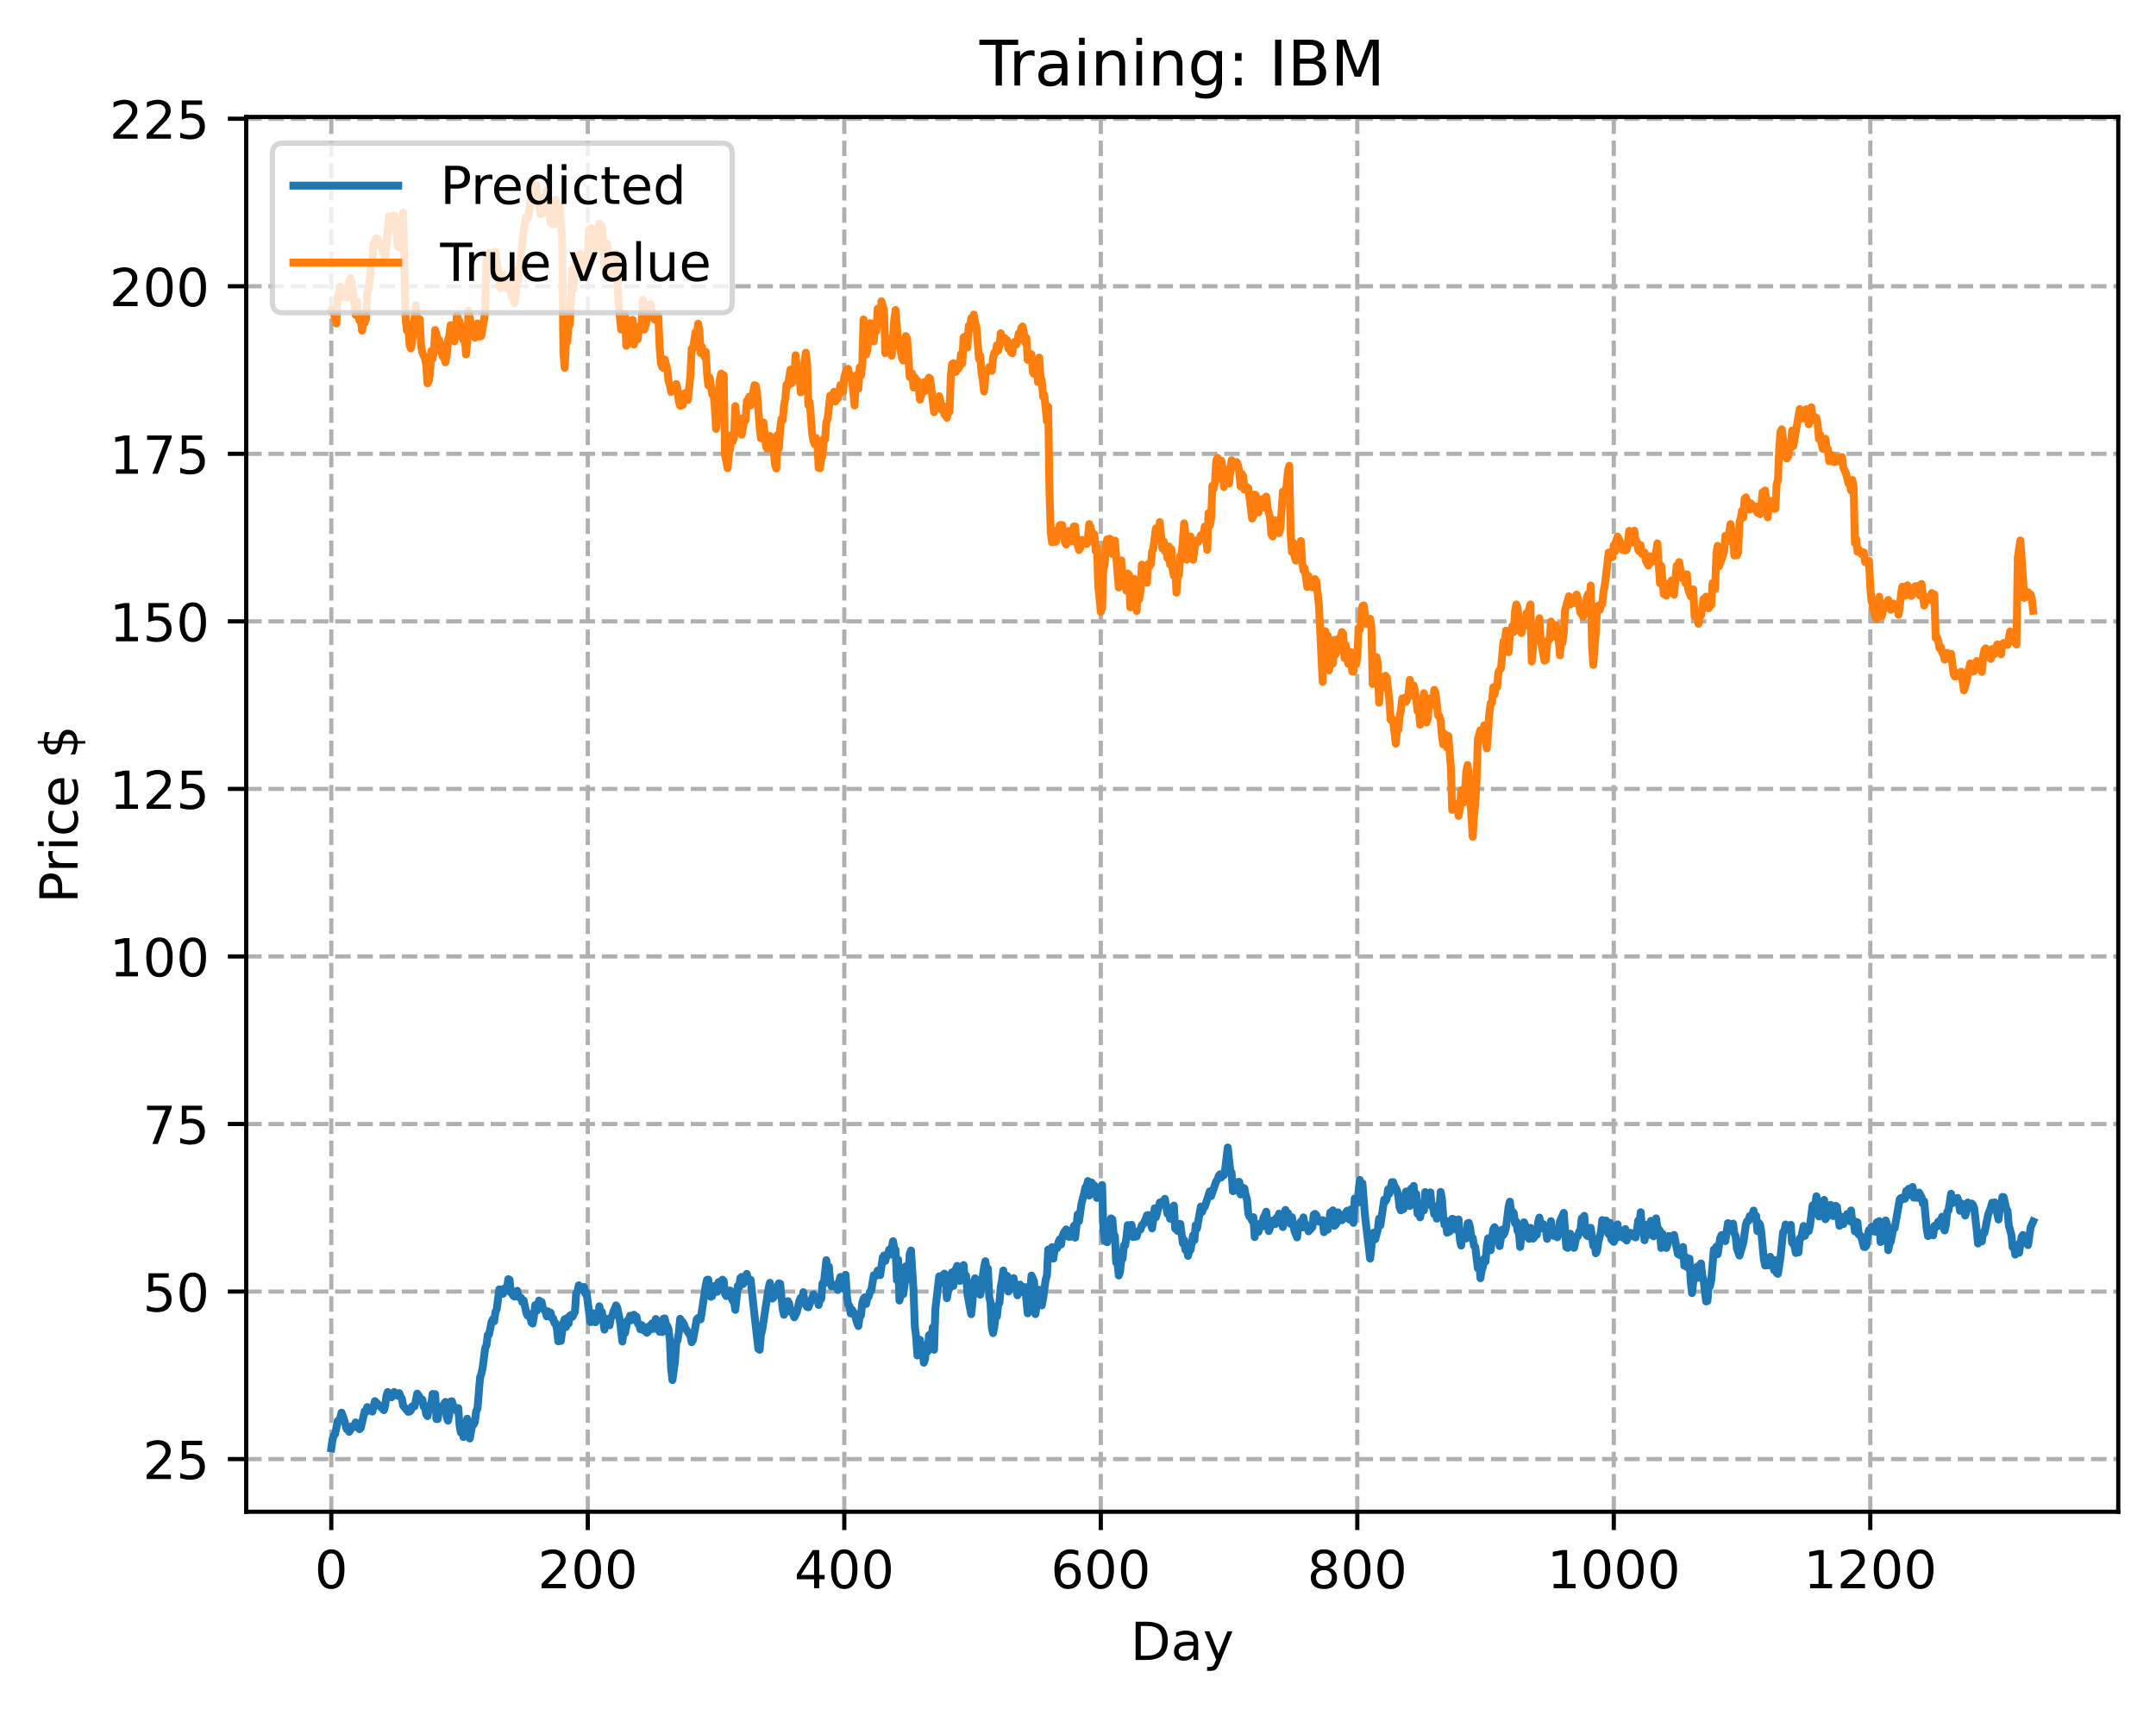 <?xml version="1.0" encoding="utf-8" standalone="no"?>
<!DOCTYPE svg PUBLIC "-//W3C//DTD SVG 1.1//EN"
  "http://www.w3.org/Graphics/SVG/1.1/DTD/svg11.dtd">
<!-- Created with matplotlib (https://matplotlib.org/) -->
<svg height="325.986pt" version="1.1" viewBox="0 0 411.286 325.986" width="411.286pt" xmlns="http://www.w3.org/2000/svg" xmlns:xlink="http://www.w3.org/1999/xlink">
 <defs>
  <style type="text/css">
*{stroke-linecap:butt;stroke-linejoin:round;}
  </style>
 </defs>
 <g id="figure_1">
  <g id="patch_1">
   <path d="M 0 325.986 
L 411.286 325.986 
L 411.286 0 
L 0 0 
z
" style="fill:#ffffff;"/>
  </g>
  <g id="axes_1">
   <g id="patch_2">
    <path d="M 46.966 288.43 
L 404.086 288.43 
L 404.086 22.318 
L 46.966 22.318 
z
" style="fill:#ffffff;"/>
   </g>
   <g id="matplotlib.axis_1">
    <g id="xtick_1">
     <g id="line2d_1">
      <path clip-path="url(#p208a9016b2)" d="M 63.198 288.43 
L 63.198 22.318 
" style="fill:none;stroke:#b0b0b0;stroke-dasharray:2.96,1.28;stroke-dashoffset:0;stroke-width:0.8;"/>
     </g>
     <g id="line2d_2">
      <defs>
       <path d="M 0 0 
L 0 3.5 
" id="mc79da39583" style="stroke:#000000;stroke-width:0.8;"/>
      </defs>
      <g>
       <use style="stroke:#000000;stroke-width:0.8;" x="63.198" xlink:href="#mc79da39583" y="288.43"/>
      </g>
     </g>
     <g id="text_1">
      <!-- 0 -->
      <defs>
       <path d="M 31.781 66.406 
Q 24.172 66.406 20.328 58.906 
Q 16.5 51.422 16.5 36.375 
Q 16.5 21.391 20.328 13.891 
Q 24.172 6.391 31.781 6.391 
Q 39.453 6.391 43.281 13.891 
Q 47.125 21.391 47.125 36.375 
Q 47.125 51.422 43.281 58.906 
Q 39.453 66.406 31.781 66.406 
z
M 31.781 74.219 
Q 44.047 74.219 50.516 64.516 
Q 56.984 54.828 56.984 36.375 
Q 56.984 17.969 50.516 8.266 
Q 44.047 -1.422 31.781 -1.422 
Q 19.531 -1.422 13.062 8.266 
Q 6.594 17.969 6.594 36.375 
Q 6.594 54.828 13.062 64.516 
Q 19.531 74.219 31.781 74.219 
z
" id="DejaVuSans-48"/>
      </defs>
      <g transform="translate(60.017 303.029)scale(0.1 -0.1)">
       <use xlink:href="#DejaVuSans-48"/>
      </g>
     </g>
    </g>
    <g id="xtick_2">
     <g id="line2d_3">
      <path clip-path="url(#p208a9016b2)" d="M 112.129 288.43 
L 112.129 22.318 
" style="fill:none;stroke:#b0b0b0;stroke-dasharray:2.96,1.28;stroke-dashoffset:0;stroke-width:0.8;"/>
     </g>
     <g id="line2d_4">
      <g>
       <use style="stroke:#000000;stroke-width:0.8;" x="112.129" xlink:href="#mc79da39583" y="288.43"/>
      </g>
     </g>
     <g id="text_2">
      <!-- 200 -->
      <defs>
       <path d="M 19.188 8.297 
L 53.609 8.297 
L 53.609 0 
L 7.328 0 
L 7.328 8.297 
Q 12.938 14.109 22.625 23.891 
Q 32.328 33.688 34.812 36.531 
Q 39.547 41.844 41.422 45.531 
Q 43.312 49.219 43.312 52.781 
Q 43.312 58.594 39.234 62.25 
Q 35.156 65.922 28.609 65.922 
Q 23.969 65.922 18.812 64.312 
Q 13.672 62.703 7.812 59.422 
L 7.812 69.391 
Q 13.766 71.781 18.938 73 
Q 24.125 74.219 28.422 74.219 
Q 39.75 74.219 46.484 68.547 
Q 53.219 62.891 53.219 53.422 
Q 53.219 48.922 51.531 44.891 
Q 49.859 40.875 45.406 35.406 
Q 44.188 33.984 37.641 27.219 
Q 31.109 20.453 19.188 8.297 
z
" id="DejaVuSans-50"/>
      </defs>
      <g transform="translate(102.585 303.029)scale(0.1 -0.1)">
       <use xlink:href="#DejaVuSans-50"/>
       <use x="63.623" xlink:href="#DejaVuSans-48"/>
       <use x="127.246" xlink:href="#DejaVuSans-48"/>
      </g>
     </g>
    </g>
    <g id="xtick_3">
     <g id="line2d_5">
      <path clip-path="url(#p208a9016b2)" d="M 161.06 288.43 
L 161.06 22.318 
" style="fill:none;stroke:#b0b0b0;stroke-dasharray:2.96,1.28;stroke-dashoffset:0;stroke-width:0.8;"/>
     </g>
     <g id="line2d_6">
      <g>
       <use style="stroke:#000000;stroke-width:0.8;" x="161.06" xlink:href="#mc79da39583" y="288.43"/>
      </g>
     </g>
     <g id="text_3">
      <!-- 400 -->
      <defs>
       <path d="M 37.797 64.312 
L 12.891 25.391 
L 37.797 25.391 
z
M 35.203 72.906 
L 47.609 72.906 
L 47.609 25.391 
L 58.016 25.391 
L 58.016 17.188 
L 47.609 17.188 
L 47.609 0 
L 37.797 0 
L 37.797 17.188 
L 4.891 17.188 
L 4.891 26.703 
z
" id="DejaVuSans-52"/>
      </defs>
      <g transform="translate(151.516 303.029)scale(0.1 -0.1)">
       <use xlink:href="#DejaVuSans-52"/>
       <use x="63.623" xlink:href="#DejaVuSans-48"/>
       <use x="127.246" xlink:href="#DejaVuSans-48"/>
      </g>
     </g>
    </g>
    <g id="xtick_4">
     <g id="line2d_7">
      <path clip-path="url(#p208a9016b2)" d="M 209.99 288.43 
L 209.99 22.318 
" style="fill:none;stroke:#b0b0b0;stroke-dasharray:2.96,1.28;stroke-dashoffset:0;stroke-width:0.8;"/>
     </g>
     <g id="line2d_8">
      <g>
       <use style="stroke:#000000;stroke-width:0.8;" x="209.99" xlink:href="#mc79da39583" y="288.43"/>
      </g>
     </g>
     <g id="text_4">
      <!-- 600 -->
      <defs>
       <path d="M 33.016 40.375 
Q 26.375 40.375 22.484 35.828 
Q 18.609 31.297 18.609 23.391 
Q 18.609 15.531 22.484 10.953 
Q 26.375 6.391 33.016 6.391 
Q 39.656 6.391 43.531 10.953 
Q 47.406 15.531 47.406 23.391 
Q 47.406 31.297 43.531 35.828 
Q 39.656 40.375 33.016 40.375 
z
M 52.594 71.297 
L 52.594 62.312 
Q 48.875 64.062 45.094 64.984 
Q 41.312 65.922 37.594 65.922 
Q 27.828 65.922 22.672 59.328 
Q 17.531 52.734 16.797 39.406 
Q 19.672 43.656 24.016 45.922 
Q 28.375 48.188 33.594 48.188 
Q 44.578 48.188 50.953 41.516 
Q 57.328 34.859 57.328 23.391 
Q 57.328 12.156 50.688 5.359 
Q 44.047 -1.422 33.016 -1.422 
Q 20.359 -1.422 13.672 8.266 
Q 6.984 17.969 6.984 36.375 
Q 6.984 53.656 15.188 63.938 
Q 23.391 74.219 37.203 74.219 
Q 40.922 74.219 44.703 73.484 
Q 48.484 72.75 52.594 71.297 
z
" id="DejaVuSans-54"/>
      </defs>
      <g transform="translate(200.446 303.029)scale(0.1 -0.1)">
       <use xlink:href="#DejaVuSans-54"/>
       <use x="63.623" xlink:href="#DejaVuSans-48"/>
       <use x="127.246" xlink:href="#DejaVuSans-48"/>
      </g>
     </g>
    </g>
    <g id="xtick_5">
     <g id="line2d_9">
      <path clip-path="url(#p208a9016b2)" d="M 258.921 288.43 
L 258.921 22.318 
" style="fill:none;stroke:#b0b0b0;stroke-dasharray:2.96,1.28;stroke-dashoffset:0;stroke-width:0.8;"/>
     </g>
     <g id="line2d_10">
      <g>
       <use style="stroke:#000000;stroke-width:0.8;" x="258.921" xlink:href="#mc79da39583" y="288.43"/>
      </g>
     </g>
     <g id="text_5">
      <!-- 800 -->
      <defs>
       <path d="M 31.781 34.625 
Q 24.75 34.625 20.719 30.859 
Q 16.703 27.094 16.703 20.516 
Q 16.703 13.922 20.719 10.156 
Q 24.75 6.391 31.781 6.391 
Q 38.812 6.391 42.859 10.172 
Q 46.922 13.969 46.922 20.516 
Q 46.922 27.094 42.891 30.859 
Q 38.875 34.625 31.781 34.625 
z
M 21.922 38.812 
Q 15.578 40.375 12.031 44.719 
Q 8.5 49.078 8.5 55.328 
Q 8.5 64.062 14.719 69.141 
Q 20.953 74.219 31.781 74.219 
Q 42.672 74.219 48.875 69.141 
Q 55.078 64.062 55.078 55.328 
Q 55.078 49.078 51.531 44.719 
Q 48 40.375 41.703 38.812 
Q 48.828 37.156 52.797 32.312 
Q 56.781 27.484 56.781 20.516 
Q 56.781 9.906 50.312 4.234 
Q 43.844 -1.422 31.781 -1.422 
Q 19.734 -1.422 13.25 4.234 
Q 6.781 9.906 6.781 20.516 
Q 6.781 27.484 10.781 32.312 
Q 14.797 37.156 21.922 38.812 
z
M 18.312 54.391 
Q 18.312 48.734 21.844 45.562 
Q 25.391 42.391 31.781 42.391 
Q 38.141 42.391 41.719 45.562 
Q 45.312 48.734 45.312 54.391 
Q 45.312 60.062 41.719 63.234 
Q 38.141 66.406 31.781 66.406 
Q 25.391 66.406 21.844 63.234 
Q 18.312 60.062 18.312 54.391 
z
" id="DejaVuSans-56"/>
      </defs>
      <g transform="translate(249.377 303.029)scale(0.1 -0.1)">
       <use xlink:href="#DejaVuSans-56"/>
       <use x="63.623" xlink:href="#DejaVuSans-48"/>
       <use x="127.246" xlink:href="#DejaVuSans-48"/>
      </g>
     </g>
    </g>
    <g id="xtick_6">
     <g id="line2d_11">
      <path clip-path="url(#p208a9016b2)" d="M 307.851 288.43 
L 307.851 22.318 
" style="fill:none;stroke:#b0b0b0;stroke-dasharray:2.96,1.28;stroke-dashoffset:0;stroke-width:0.8;"/>
     </g>
     <g id="line2d_12">
      <g>
       <use style="stroke:#000000;stroke-width:0.8;" x="307.851" xlink:href="#mc79da39583" y="288.43"/>
      </g>
     </g>
     <g id="text_6">
      <!-- 1000 -->
      <defs>
       <path d="M 12.406 8.297 
L 28.516 8.297 
L 28.516 63.922 
L 10.984 60.406 
L 10.984 69.391 
L 28.422 72.906 
L 38.281 72.906 
L 38.281 8.297 
L 54.391 8.297 
L 54.391 0 
L 12.406 0 
z
" id="DejaVuSans-49"/>
      </defs>
      <g transform="translate(295.126 303.029)scale(0.1 -0.1)">
       <use xlink:href="#DejaVuSans-49"/>
       <use x="63.623" xlink:href="#DejaVuSans-48"/>
       <use x="127.246" xlink:href="#DejaVuSans-48"/>
       <use x="190.869" xlink:href="#DejaVuSans-48"/>
      </g>
     </g>
    </g>
    <g id="xtick_7">
     <g id="line2d_13">
      <path clip-path="url(#p208a9016b2)" d="M 356.782 288.43 
L 356.782 22.318 
" style="fill:none;stroke:#b0b0b0;stroke-dasharray:2.96,1.28;stroke-dashoffset:0;stroke-width:0.8;"/>
     </g>
     <g id="line2d_14">
      <g>
       <use style="stroke:#000000;stroke-width:0.8;" x="356.782" xlink:href="#mc79da39583" y="288.43"/>
      </g>
     </g>
     <g id="text_7">
      <!-- 1200 -->
      <g transform="translate(344.057 303.029)scale(0.1 -0.1)">
       <use xlink:href="#DejaVuSans-49"/>
       <use x="63.623" xlink:href="#DejaVuSans-50"/>
       <use x="127.246" xlink:href="#DejaVuSans-48"/>
       <use x="190.869" xlink:href="#DejaVuSans-48"/>
      </g>
     </g>
    </g>
    <g id="text_8">
     <!-- Day -->
     <defs>
      <path d="M 19.672 64.797 
L 19.672 8.109 
L 31.594 8.109 
Q 46.688 8.109 53.688 14.938 
Q 60.688 21.781 60.688 36.531 
Q 60.688 51.172 53.688 57.984 
Q 46.688 64.797 31.594 64.797 
z
M 9.812 72.906 
L 30.078 72.906 
Q 51.266 72.906 61.172 64.094 
Q 71.094 55.281 71.094 36.531 
Q 71.094 17.672 61.125 8.828 
Q 51.172 0 30.078 0 
L 9.812 0 
z
" id="DejaVuSans-68"/>
      <path d="M 34.281 27.484 
Q 23.391 27.484 19.188 25 
Q 14.984 22.516 14.984 16.5 
Q 14.984 11.719 18.141 8.906 
Q 21.297 6.109 26.703 6.109 
Q 34.188 6.109 38.703 11.406 
Q 43.219 16.703 43.219 25.484 
L 43.219 27.484 
z
M 52.203 31.203 
L 52.203 0 
L 43.219 0 
L 43.219 8.297 
Q 40.141 3.328 35.547 0.953 
Q 30.953 -1.422 24.312 -1.422 
Q 15.922 -1.422 10.953 3.297 
Q 6 8.016 6 15.922 
Q 6 25.141 12.172 29.828 
Q 18.359 34.516 30.609 34.516 
L 43.219 34.516 
L 43.219 35.406 
Q 43.219 41.609 39.141 45 
Q 35.062 48.391 27.688 48.391 
Q 23 48.391 18.547 47.266 
Q 14.109 46.141 10.016 43.891 
L 10.016 52.203 
Q 14.938 54.109 19.578 55.047 
Q 24.219 56 28.609 56 
Q 40.484 56 46.344 49.844 
Q 52.203 43.703 52.203 31.203 
z
" id="DejaVuSans-97"/>
      <path d="M 32.172 -5.078 
Q 28.375 -14.844 24.75 -17.812 
Q 21.141 -20.797 15.094 -20.797 
L 7.906 -20.797 
L 7.906 -13.281 
L 13.188 -13.281 
Q 16.891 -13.281 18.938 -11.516 
Q 21 -9.766 23.484 -3.219 
L 25.094 0.875 
L 2.984 54.688 
L 12.5 54.688 
L 29.594 11.922 
L 46.688 54.688 
L 56.203 54.688 
z
" id="DejaVuSans-121"/>
     </defs>
     <g transform="translate(215.652 316.707)scale(0.1 -0.1)">
      <use xlink:href="#DejaVuSans-68"/>
      <use x="77.002" xlink:href="#DejaVuSans-97"/>
      <use x="138.281" xlink:href="#DejaVuSans-121"/>
     </g>
    </g>
   </g>
   <g id="matplotlib.axis_2">
    <g id="ytick_1">
     <g id="line2d_15">
      <path clip-path="url(#p208a9016b2)" d="M 46.966 278.387 
L 404.086 278.387 
" style="fill:none;stroke:#b0b0b0;stroke-dasharray:2.96,1.28;stroke-dashoffset:0;stroke-width:0.8;"/>
     </g>
     <g id="line2d_16">
      <defs>
       <path d="M 0 0 
L -3.5 0 
" id="md3dd876839" style="stroke:#000000;stroke-width:0.8;"/>
      </defs>
      <g>
       <use style="stroke:#000000;stroke-width:0.8;" x="46.966" xlink:href="#md3dd876839" y="278.387"/>
      </g>
     </g>
     <g id="text_9">
      <!-- 25 -->
      <defs>
       <path d="M 10.797 72.906 
L 49.516 72.906 
L 49.516 64.594 
L 19.828 64.594 
L 19.828 46.734 
Q 21.969 47.469 24.109 47.828 
Q 26.266 48.188 28.422 48.188 
Q 40.625 48.188 47.75 41.5 
Q 54.891 34.812 54.891 23.391 
Q 54.891 11.625 47.562 5.094 
Q 40.234 -1.422 26.906 -1.422 
Q 22.312 -1.422 17.547 -0.641 
Q 12.797 0.141 7.719 1.703 
L 7.719 11.625 
Q 12.109 9.234 16.797 8.062 
Q 21.484 6.891 26.703 6.891 
Q 35.156 6.891 40.078 11.328 
Q 45.016 15.766 45.016 23.391 
Q 45.016 31 40.078 35.438 
Q 35.156 39.891 26.703 39.891 
Q 22.75 39.891 18.812 39.016 
Q 14.891 38.141 10.797 36.281 
z
" id="DejaVuSans-53"/>
      </defs>
      <g transform="translate(27.241 282.186)scale(0.1 -0.1)">
       <use xlink:href="#DejaVuSans-50"/>
       <use x="63.623" xlink:href="#DejaVuSans-53"/>
      </g>
     </g>
    </g>
    <g id="ytick_2">
     <g id="line2d_17">
      <path clip-path="url(#p208a9016b2)" d="M 46.966 246.42 
L 404.086 246.42 
" style="fill:none;stroke:#b0b0b0;stroke-dasharray:2.96,1.28;stroke-dashoffset:0;stroke-width:0.8;"/>
     </g>
     <g id="line2d_18">
      <g>
       <use style="stroke:#000000;stroke-width:0.8;" x="46.966" xlink:href="#md3dd876839" y="246.42"/>
      </g>
     </g>
     <g id="text_10">
      <!-- 50 -->
      <g transform="translate(27.241 250.219)scale(0.1 -0.1)">
       <use xlink:href="#DejaVuSans-53"/>
       <use x="63.623" xlink:href="#DejaVuSans-48"/>
      </g>
     </g>
    </g>
    <g id="ytick_3">
     <g id="line2d_19">
      <path clip-path="url(#p208a9016b2)" d="M 46.966 214.453 
L 404.086 214.453 
" style="fill:none;stroke:#b0b0b0;stroke-dasharray:2.96,1.28;stroke-dashoffset:0;stroke-width:0.8;"/>
     </g>
     <g id="line2d_20">
      <g>
       <use style="stroke:#000000;stroke-width:0.8;" x="46.966" xlink:href="#md3dd876839" y="214.453"/>
      </g>
     </g>
     <g id="text_11">
      <!-- 75 -->
      <defs>
       <path d="M 8.203 72.906 
L 55.078 72.906 
L 55.078 68.703 
L 28.609 0 
L 18.312 0 
L 43.219 64.594 
L 8.203 64.594 
z
" id="DejaVuSans-55"/>
      </defs>
      <g transform="translate(27.241 218.252)scale(0.1 -0.1)">
       <use xlink:href="#DejaVuSans-55"/>
       <use x="63.623" xlink:href="#DejaVuSans-53"/>
      </g>
     </g>
    </g>
    <g id="ytick_4">
     <g id="line2d_21">
      <path clip-path="url(#p208a9016b2)" d="M 46.966 182.486 
L 404.086 182.486 
" style="fill:none;stroke:#b0b0b0;stroke-dasharray:2.96,1.28;stroke-dashoffset:0;stroke-width:0.8;"/>
     </g>
     <g id="line2d_22">
      <g>
       <use style="stroke:#000000;stroke-width:0.8;" x="46.966" xlink:href="#md3dd876839" y="182.486"/>
      </g>
     </g>
     <g id="text_12">
      <!-- 100 -->
      <g transform="translate(20.878 186.285)scale(0.1 -0.1)">
       <use xlink:href="#DejaVuSans-49"/>
       <use x="63.623" xlink:href="#DejaVuSans-48"/>
       <use x="127.246" xlink:href="#DejaVuSans-48"/>
      </g>
     </g>
    </g>
    <g id="ytick_5">
     <g id="line2d_23">
      <path clip-path="url(#p208a9016b2)" d="M 46.966 150.519 
L 404.086 150.519 
" style="fill:none;stroke:#b0b0b0;stroke-dasharray:2.96,1.28;stroke-dashoffset:0;stroke-width:0.8;"/>
     </g>
     <g id="line2d_24">
      <g>
       <use style="stroke:#000000;stroke-width:0.8;" x="46.966" xlink:href="#md3dd876839" y="150.519"/>
      </g>
     </g>
     <g id="text_13">
      <!-- 125 -->
      <g transform="translate(20.878 154.318)scale(0.1 -0.1)">
       <use xlink:href="#DejaVuSans-49"/>
       <use x="63.623" xlink:href="#DejaVuSans-50"/>
       <use x="127.246" xlink:href="#DejaVuSans-53"/>
      </g>
     </g>
    </g>
    <g id="ytick_6">
     <g id="line2d_25">
      <path clip-path="url(#p208a9016b2)" d="M 46.966 118.552 
L 404.086 118.552 
" style="fill:none;stroke:#b0b0b0;stroke-dasharray:2.96,1.28;stroke-dashoffset:0;stroke-width:0.8;"/>
     </g>
     <g id="line2d_26">
      <g>
       <use style="stroke:#000000;stroke-width:0.8;" x="46.966" xlink:href="#md3dd876839" y="118.552"/>
      </g>
     </g>
     <g id="text_14">
      <!-- 150 -->
      <g transform="translate(20.878 122.351)scale(0.1 -0.1)">
       <use xlink:href="#DejaVuSans-49"/>
       <use x="63.623" xlink:href="#DejaVuSans-53"/>
       <use x="127.246" xlink:href="#DejaVuSans-48"/>
      </g>
     </g>
    </g>
    <g id="ytick_7">
     <g id="line2d_27">
      <path clip-path="url(#p208a9016b2)" d="M 46.966 86.584 
L 404.086 86.584 
" style="fill:none;stroke:#b0b0b0;stroke-dasharray:2.96,1.28;stroke-dashoffset:0;stroke-width:0.8;"/>
     </g>
     <g id="line2d_28">
      <g>
       <use style="stroke:#000000;stroke-width:0.8;" x="46.966" xlink:href="#md3dd876839" y="86.584"/>
      </g>
     </g>
     <g id="text_15">
      <!-- 175 -->
      <g transform="translate(20.878 90.384)scale(0.1 -0.1)">
       <use xlink:href="#DejaVuSans-49"/>
       <use x="63.623" xlink:href="#DejaVuSans-55"/>
       <use x="127.246" xlink:href="#DejaVuSans-53"/>
      </g>
     </g>
    </g>
    <g id="ytick_8">
     <g id="line2d_29">
      <path clip-path="url(#p208a9016b2)" d="M 46.966 54.617 
L 404.086 54.617 
" style="fill:none;stroke:#b0b0b0;stroke-dasharray:2.96,1.28;stroke-dashoffset:0;stroke-width:0.8;"/>
     </g>
     <g id="line2d_30">
      <g>
       <use style="stroke:#000000;stroke-width:0.8;" x="46.966" xlink:href="#md3dd876839" y="54.617"/>
      </g>
     </g>
     <g id="text_16">
      <!-- 200 -->
      <g transform="translate(20.878 58.417)scale(0.1 -0.1)">
       <use xlink:href="#DejaVuSans-50"/>
       <use x="63.623" xlink:href="#DejaVuSans-48"/>
       <use x="127.246" xlink:href="#DejaVuSans-48"/>
      </g>
     </g>
    </g>
    <g id="ytick_9">
     <g id="line2d_31">
      <path clip-path="url(#p208a9016b2)" d="M 46.966 22.65 
L 404.086 22.65 
" style="fill:none;stroke:#b0b0b0;stroke-dasharray:2.96,1.28;stroke-dashoffset:0;stroke-width:0.8;"/>
     </g>
     <g id="line2d_32">
      <g>
       <use style="stroke:#000000;stroke-width:0.8;" x="46.966" xlink:href="#md3dd876839" y="22.65"/>
      </g>
     </g>
     <g id="text_17">
      <!-- 225 -->
      <g transform="translate(20.878 26.449)scale(0.1 -0.1)">
       <use xlink:href="#DejaVuSans-50"/>
       <use x="63.623" xlink:href="#DejaVuSans-50"/>
       <use x="127.246" xlink:href="#DejaVuSans-53"/>
      </g>
     </g>
    </g>
    <g id="text_18">
     <!-- Price $ -->
     <defs>
      <path d="M 19.672 64.797 
L 19.672 37.406 
L 32.078 37.406 
Q 38.969 37.406 42.719 40.969 
Q 46.484 44.531 46.484 51.125 
Q 46.484 57.672 42.719 61.234 
Q 38.969 64.797 32.078 64.797 
z
M 9.812 72.906 
L 32.078 72.906 
Q 44.344 72.906 50.609 67.359 
Q 56.891 61.812 56.891 51.125 
Q 56.891 40.328 50.609 34.812 
Q 44.344 29.297 32.078 29.297 
L 19.672 29.297 
L 19.672 0 
L 9.812 0 
z
" id="DejaVuSans-80"/>
      <path d="M 41.109 46.297 
Q 39.594 47.172 37.812 47.578 
Q 36.031 48 33.891 48 
Q 26.266 48 22.188 43.047 
Q 18.109 38.094 18.109 28.812 
L 18.109 0 
L 9.078 0 
L 9.078 54.688 
L 18.109 54.688 
L 18.109 46.188 
Q 20.953 51.172 25.484 53.578 
Q 30.031 56 36.531 56 
Q 37.453 56 38.578 55.875 
Q 39.703 55.766 41.062 55.516 
z
" id="DejaVuSans-114"/>
      <path d="M 9.422 54.688 
L 18.406 54.688 
L 18.406 0 
L 9.422 0 
z
M 9.422 75.984 
L 18.406 75.984 
L 18.406 64.594 
L 9.422 64.594 
z
" id="DejaVuSans-105"/>
      <path d="M 48.781 52.594 
L 48.781 44.188 
Q 44.969 46.297 41.141 47.344 
Q 37.312 48.391 33.406 48.391 
Q 24.656 48.391 19.812 42.844 
Q 14.984 37.312 14.984 27.297 
Q 14.984 17.281 19.812 11.734 
Q 24.656 6.203 33.406 6.203 
Q 37.312 6.203 41.141 7.25 
Q 44.969 8.297 48.781 10.406 
L 48.781 2.094 
Q 45.016 0.344 40.984 -0.531 
Q 36.969 -1.422 32.422 -1.422 
Q 20.062 -1.422 12.781 6.344 
Q 5.516 14.109 5.516 27.297 
Q 5.516 40.672 12.859 48.328 
Q 20.219 56 33.016 56 
Q 37.156 56 41.109 55.141 
Q 45.062 54.297 48.781 52.594 
z
" id="DejaVuSans-99"/>
      <path d="M 56.203 29.594 
L 56.203 25.203 
L 14.891 25.203 
Q 15.484 15.922 20.484 11.062 
Q 25.484 6.203 34.422 6.203 
Q 39.594 6.203 44.453 7.469 
Q 49.312 8.734 54.109 11.281 
L 54.109 2.781 
Q 49.266 0.734 44.188 -0.344 
Q 39.109 -1.422 33.891 -1.422 
Q 20.797 -1.422 13.156 6.188 
Q 5.516 13.812 5.516 26.812 
Q 5.516 40.234 12.766 48.109 
Q 20.016 56 32.328 56 
Q 43.359 56 49.781 48.891 
Q 56.203 41.797 56.203 29.594 
z
M 47.219 32.234 
Q 47.125 39.594 43.094 43.984 
Q 39.062 48.391 32.422 48.391 
Q 24.906 48.391 20.391 44.141 
Q 15.875 39.891 15.188 32.172 
z
" id="DejaVuSans-101"/>
      <path id="DejaVuSans-32"/>
      <path d="M 33.797 -14.703 
L 28.906 -14.703 
L 28.859 0 
Q 23.734 0.094 18.609 1.188 
Q 13.484 2.297 8.297 4.5 
L 8.297 13.281 
Q 13.281 10.156 18.375 8.562 
Q 23.484 6.984 28.906 6.938 
L 28.906 29.203 
Q 18.109 30.953 13.203 35.156 
Q 8.297 39.359 8.297 46.688 
Q 8.297 54.641 13.625 59.219 
Q 18.953 63.812 28.906 64.5 
L 28.906 75.984 
L 33.797 75.984 
L 33.797 64.656 
Q 38.328 64.453 42.578 63.688 
Q 46.828 62.938 50.875 61.625 
L 50.875 53.078 
Q 46.828 55.125 42.547 56.25 
Q 38.281 57.375 33.797 57.562 
L 33.797 36.719 
Q 44.875 35.016 50.094 30.609 
Q 55.328 26.219 55.328 18.609 
Q 55.328 10.359 49.781 5.594 
Q 44.234 0.828 33.797 0.094 
z
M 28.906 37.594 
L 28.906 57.625 
Q 23.25 56.984 20.266 54.391 
Q 17.281 51.812 17.281 47.516 
Q 17.281 43.312 20.031 40.969 
Q 22.797 38.625 28.906 37.594 
z
M 33.797 28.219 
L 33.797 7.078 
Q 39.984 7.906 43.141 10.594 
Q 46.297 13.281 46.297 17.672 
Q 46.297 21.969 43.281 24.5 
Q 40.281 27.047 33.797 28.219 
z
" id="DejaVuSans-36"/>
     </defs>
     <g transform="translate(14.798 172.342)rotate(-90)scale(0.1 -0.1)">
      <use xlink:href="#DejaVuSans-80"/>
      <use x="58.553" xlink:href="#DejaVuSans-114"/>
      <use x="99.666" xlink:href="#DejaVuSans-105"/>
      <use x="127.449" xlink:href="#DejaVuSans-99"/>
      <use x="182.43" xlink:href="#DejaVuSans-101"/>
      <use x="243.953" xlink:href="#DejaVuSans-32"/>
      <use x="275.74" xlink:href="#DejaVuSans-36"/>
     </g>
    </g>
   </g>
   <g id="line2d_33">
    <path clip-path="url(#p208a9016b2)" d="M 63.198 276.334 
L 63.443 274.616 
L 63.688 273.86 
L 63.932 273.588 
L 64.422 271.109 
L 64.666 270.994 
L 64.911 270.526 
L 65.156 269.525 
L 65.645 270.868 
L 66.134 272.688 
L 66.379 272.501 
L 66.623 273.19 
L 66.868 272.772 
L 67.113 272.132 
L 67.602 272.278 
L 67.847 271.392 
L 68.336 271.717 
L 68.581 272.684 
L 68.825 272.449 
L 69.559 269.262 
L 69.804 269.422 
L 70.049 268.465 
L 70.293 268.912 
L 70.538 268.942 
L 71.027 269.335 
L 71.517 267.331 
L 73.229 269.057 
L 73.474 268.179 
L 73.718 266.296 
L 73.963 265.596 
L 74.452 266.168 
L 74.697 266.602 
L 75.186 265.583 
L 75.431 266.005 
L 75.92 266.328 
L 76.165 265.799 
L 76.41 266.462 
L 76.654 266.801 
L 76.899 268.179 
L 77.878 269.374 
L 78.122 269.324 
L 78.367 269.129 
L 78.611 268.339 
L 78.856 268.395 
L 79.101 268.317 
L 79.59 265.886 
L 80.324 266.957 
L 80.569 267.04 
L 80.813 268.368 
L 81.058 268.554 
L 81.303 269.826 
L 81.547 270.186 
L 81.792 268.725 
L 82.037 268.011 
L 82.281 267.856 
L 82.526 265.954 
L 82.771 266.338 
L 83.015 265.993 
L 83.26 270.758 
L 83.505 270.739 
L 83.749 269.091 
L 83.994 268.633 
L 84.239 268.536 
L 84.972 267.471 
L 85.217 270.338 
L 85.462 271.059 
L 85.706 269.93 
L 85.951 267.409 
L 86.196 267.349 
L 86.685 268.853 
L 87.174 269.197 
L 87.419 268.646 
L 87.664 271.909 
L 87.908 273.311 
L 88.153 271.644 
L 88.398 274.173 
L 89.132 270.676 
L 89.376 273.377 
L 89.621 274.462 
L 90.11 271.646 
L 90.355 271.776 
L 90.599 271.244 
L 90.844 269.226 
L 91.089 268.768 
L 91.578 262.801 
L 91.823 262.133 
L 92.067 260.999 
L 92.557 257.182 
L 92.801 256.691 
L 93.046 254.707 
L 93.291 254.599 
L 93.78 252.19 
L 94.025 251.682 
L 94.269 252.101 
L 94.514 250.328 
L 94.759 249.791 
L 95.248 245.999 
L 95.493 246.175 
L 95.982 246.841 
L 96.227 245.805 
L 96.471 246.255 
L 96.716 245.83 
L 96.96 244.059 
L 97.205 244.173 
L 97.45 246.597 
L 97.694 246.814 
L 97.939 247.253 
L 98.184 247.389 
L 98.673 246.273 
L 98.918 247.438 
L 99.162 247.606 
L 99.407 247.62 
L 99.652 248.464 
L 99.896 248.104 
L 100.386 250.423 
L 100.63 251.005 
L 100.875 250.666 
L 101.12 251.047 
L 101.364 252.3 
L 101.609 252.527 
L 101.854 251.151 
L 102.098 249 
L 102.343 250.128 
L 102.832 248.132 
L 103.077 248.424 
L 103.321 248.415 
L 103.566 249.743 
L 103.811 249.852 
L 104.055 250.238 
L 104.3 251.157 
L 104.545 250.201 
L 104.789 250.596 
L 105.034 250.443 
L 105.279 251.505 
L 105.523 251.555 
L 105.768 252.437 
L 106.013 252.464 
L 106.257 253.698 
L 106.502 255.918 
L 106.747 255.695 
L 106.991 255.847 
L 107.481 252.364 
L 107.725 251.689 
L 107.97 253.197 
L 108.215 251.448 
L 108.459 252.562 
L 108.704 251.021 
L 108.948 250.862 
L 109.193 251.243 
L 109.682 250.257 
L 109.927 246.667 
L 110.172 246.349 
L 110.416 245.231 
L 110.661 245.898 
L 110.906 245.551 
L 111.15 245.828 
L 111.395 245.537 
L 111.64 246.787 
L 111.884 246.581 
L 112.618 252.23 
L 112.863 252.223 
L 113.108 250.535 
L 113.352 252.101 
L 113.597 252.276 
L 113.842 251.522 
L 114.086 251.589 
L 114.331 249.232 
L 114.575 250.209 
L 114.82 250.297 
L 115.309 253.69 
L 115.554 251.591 
L 115.799 252.544 
L 116.043 252.07 
L 116.288 252.871 
L 116.533 251.375 
L 116.777 251.137 
L 117.022 250.194 
L 117.267 249.762 
L 117.511 249.055 
L 117.756 249.482 
L 118.245 251.92 
L 118.735 255.963 
L 118.979 253.56 
L 119.224 254.361 
L 119.713 251.913 
L 119.958 251.784 
L 120.203 251.03 
L 120.447 251.901 
L 120.692 251.792 
L 120.936 250.847 
L 121.181 251.172 
L 121.426 251.229 
L 121.67 252.519 
L 121.915 252.685 
L 122.16 253.621 
L 122.404 252.806 
L 122.649 253.029 
L 122.894 253.905 
L 123.138 253.847 
L 123.383 254.285 
L 123.628 254.081 
L 123.872 253.001 
L 124.117 253.27 
L 124.362 252.525 
L 124.606 253.561 
L 125.096 251.649 
L 125.585 253.591 
L 125.83 254.101 
L 126.074 254.02 
L 126.319 254.154 
L 126.563 251.6 
L 126.808 251.549 
L 127.053 252.645 
L 127.297 252.979 
L 127.542 253.657 
L 127.787 255.802 
L 128.031 261.093 
L 128.276 263.31 
L 128.765 259.726 
L 129.01 256.159 
L 129.255 255.708 
L 129.499 254.279 
L 129.744 251.626 
L 129.989 252.06 
L 130.233 252.26 
L 130.478 252.678 
L 130.723 253.356 
L 131.701 254.856 
L 131.946 256.087 
L 132.191 255.679 
L 132.924 251.698 
L 133.169 251.444 
L 133.658 251.72 
L 134.637 245.163 
L 134.882 244.17 
L 135.126 244.14 
L 135.371 247.203 
L 135.616 247.424 
L 135.86 247.284 
L 136.105 245.721 
L 136.35 245.32 
L 136.594 246.398 
L 136.839 246.471 
L 137.084 244.614 
L 137.328 246.108 
L 137.818 244.149 
L 138.062 244.406 
L 138.307 246.846 
L 138.551 247.292 
L 138.796 246.462 
L 139.041 246.711 
L 139.285 246.224 
L 139.53 247.61 
L 139.775 248.167 
L 140.019 248.238 
L 140.264 249.914 
L 140.753 245.329 
L 140.998 245.628 
L 141.243 243.842 
L 141.487 243.622 
L 141.732 245.006 
L 141.977 244.575 
L 142.221 243.511 
L 142.466 243.048 
L 142.711 244.239 
L 142.955 244.289 
L 143.2 244.19 
L 143.689 248.772 
L 144.668 257.359 
L 144.912 257.535 
L 145.157 254.678 
L 145.402 253.772 
L 146.625 245.729 
L 146.87 244.748 
L 147.359 247.761 
L 147.848 247.192 
L 148.093 245.838 
L 148.582 244.853 
L 148.827 244.921 
L 149.316 249.814 
L 149.561 250.865 
L 150.295 248.242 
L 150.539 248.667 
L 150.784 250.263 
L 151.029 250.085 
L 151.518 251.343 
L 152.007 250.37 
L 152.497 248.155 
L 152.741 247.613 
L 152.986 248.32 
L 153.231 246.541 
L 153.475 248.563 
L 153.965 249.371 
L 154.209 249.425 
L 154.943 247.603 
L 155.188 246.953 
L 155.433 247.801 
L 155.677 247.59 
L 155.922 247.587 
L 156.166 248.98 
L 156.411 247.877 
L 156.656 247.849 
L 156.9 244.878 
L 157.145 244.98 
L 157.634 240.435 
L 157.879 242.015 
L 158.124 241.669 
L 158.368 244.461 
L 158.613 245.437 
L 158.858 245.213 
L 159.102 245.161 
L 159.347 245.47 
L 159.592 245.082 
L 159.836 246.12 
L 160.081 244.39 
L 160.326 243.638 
L 160.57 244.073 
L 161.06 245.983 
L 161.304 243.215 
L 161.549 247.184 
L 161.794 248.887 
L 162.038 249.155 
L 162.283 250.607 
L 162.527 249.887 
L 163.017 250.637 
L 163.506 252.43 
L 163.751 253.001 
L 163.995 251.131 
L 164.24 250.994 
L 164.485 248.595 
L 164.729 247.804 
L 164.974 247.513 
L 165.219 248.796 
L 165.463 247.619 
L 165.708 247.385 
L 165.953 246.457 
L 166.197 246.278 
L 166.687 243.299 
L 166.931 243.511 
L 167.176 243.38 
L 167.421 242.417 
L 167.91 243.293 
L 168.399 239.903 
L 168.644 239.531 
L 168.888 240.576 
L 169.133 239.514 
L 169.378 239.368 
L 169.622 238.433 
L 169.867 239.378 
L 170.356 236.812 
L 170.601 238.167 
L 170.846 238.479 
L 171.09 244.235 
L 171.335 240.353 
L 171.58 248.132 
L 172.069 245.821 
L 172.314 246.938 
L 172.558 245.07 
L 172.803 241.582 
L 173.292 244.092 
L 173.537 239.28 
L 173.782 238.584 
L 174.271 246.247 
L 174.515 253.117 
L 174.76 255.05 
L 175.005 258.624 
L 175.249 255.874 
L 175.494 255.626 
L 175.739 258.366 
L 175.983 257.137 
L 176.228 260.002 
L 176.473 259.326 
L 176.717 256.559 
L 176.962 257.86 
L 177.207 254.777 
L 177.451 254.574 
L 177.696 255.711 
L 177.941 253.26 
L 178.185 257.531 
L 178.43 249.803 
L 179.164 243.513 
L 179.409 244.786 
L 179.653 243.379 
L 179.898 243.519 
L 180.142 243.003 
L 180.387 243.38 
L 180.632 247.698 
L 180.876 246.334 
L 181.121 245.838 
L 181.366 243.332 
L 181.61 242.752 
L 181.855 245.356 
L 182.1 242.799 
L 182.589 241.514 
L 182.834 241.878 
L 183.078 244.41 
L 183.568 242.744 
L 183.812 241.363 
L 184.057 244.194 
L 184.302 243.376 
L 184.546 246.841 
L 185.036 249.568 
L 185.28 250.739 
L 185.525 248.283 
L 185.77 244.6 
L 186.014 243.881 
L 186.993 247.028 
L 187.727 241.745 
L 187.971 240.63 
L 188.216 242.466 
L 188.461 242.05 
L 188.705 247.438 
L 188.95 248.475 
L 189.195 253.227 
L 189.439 254.349 
L 189.684 253.158 
L 189.929 251.051 
L 190.173 251.19 
L 190.418 248.93 
L 190.663 248.593 
L 190.907 245.532 
L 191.152 244.297 
L 191.397 242.403 
L 191.641 244.094 
L 191.886 243.396 
L 192.13 243.421 
L 192.375 246.416 
L 192.62 244.039 
L 192.864 245.769 
L 193.354 243.859 
L 193.598 245.715 
L 193.843 245.71 
L 194.088 247.14 
L 194.577 245.088 
L 194.822 245.422 
L 195.066 246.535 
L 195.311 245.676 
L 195.556 245.566 
L 196.045 250.579 
L 196.29 246.799 
L 196.534 246.348 
L 196.779 243.366 
L 197.268 244.482 
L 197.513 250.723 
L 198.247 246.066 
L 198.736 249.068 
L 198.981 247.752 
L 199.47 244.189 
L 199.715 243.338 
L 199.959 238.405 
L 200.204 239.944 
L 200.449 239.156 
L 200.693 237.941 
L 200.938 240.141 
L 201.183 238.38 
L 201.427 238.053 
L 201.672 238.149 
L 201.917 236.987 
L 202.161 236.47 
L 202.406 237.449 
L 202.651 235.975 
L 202.895 235.271 
L 203.385 234.558 
L 203.629 235.698 
L 203.874 235.968 
L 204.118 235.996 
L 204.363 235.257 
L 204.608 234.95 
L 204.852 233.9 
L 205.097 236.143 
L 205.586 231.692 
L 205.831 233.002 
L 206.32 229.571 
L 206.81 227.717 
L 207.054 226.56 
L 207.299 226.267 
L 207.544 225.328 
L 207.788 228.102 
L 208.033 226.362 
L 208.278 225.641 
L 208.522 226.839 
L 208.767 226.173 
L 209.012 226.616 
L 209.256 228.564 
L 209.501 226.66 
L 209.746 226.75 
L 209.99 227.01 
L 210.235 226.081 
L 210.479 234.317 
L 210.724 236.736 
L 211.213 237.02 
L 211.947 232.451 
L 212.192 232.641 
L 212.437 235.513 
L 212.681 235.837 
L 212.926 240.882 
L 213.171 240.746 
L 213.415 243.368 
L 213.66 242.668 
L 213.905 240.363 
L 214.149 240.157 
L 214.394 237.613 
L 214.639 237.617 
L 214.883 236.079 
L 215.128 233.74 
L 215.373 234.089 
L 215.862 233.675 
L 216.106 236.011 
L 216.84 235.904 
L 217.085 234.925 
L 217.574 234.575 
L 217.819 233.749 
L 218.064 233.591 
L 218.553 232.607 
L 218.798 231.868 
L 219.042 231.811 
L 219.287 233.32 
L 219.532 233.449 
L 219.776 234.374 
L 220.266 230.533 
L 220.51 232.254 
L 221.244 229.43 
L 221.489 229.705 
L 221.734 229.236 
L 221.978 229.607 
L 222.223 228.728 
L 222.712 231.591 
L 222.957 231.075 
L 223.201 232.518 
L 223.446 230.998 
L 223.691 230.847 
L 223.935 230.014 
L 224.18 234.42 
L 224.425 234.524 
L 224.669 234.885 
L 225.159 233.509 
L 225.648 237.22 
L 225.893 236.588 
L 226.137 238.493 
L 226.382 238.379 
L 226.627 239.618 
L 226.871 238.721 
L 227.116 238.47 
L 227.605 235.67 
L 227.85 236.616 
L 228.094 233.748 
L 228.339 234.409 
L 229.073 230.216 
L 229.318 231.235 
L 229.562 230.383 
L 229.807 230.294 
L 230.786 227.308 
L 231.03 228.21 
L 232.009 225.386 
L 232.254 225.083 
L 232.498 224.334 
L 232.743 224.038 
L 232.988 224.645 
L 233.232 224.15 
L 233.477 224.214 
L 233.722 223.062 
L 234.211 218.926 
L 234.7 223.391 
L 234.945 223.724 
L 235.189 227.272 
L 235.434 226.825 
L 235.679 227.163 
L 235.923 226.738 
L 236.168 225.513 
L 236.413 225.492 
L 236.657 227.897 
L 236.902 226.505 
L 237.391 226.739 
L 237.636 228.112 
L 237.881 228.808 
L 238.125 231.551 
L 238.37 232.144 
L 238.615 232.393 
L 238.859 232.901 
L 239.104 232.232 
L 239.349 236.027 
L 239.593 233.584 
L 240.082 235.016 
L 240.327 233.472 
L 240.572 234.139 
L 240.816 233.386 
L 241.061 232.201 
L 241.306 231.829 
L 241.55 231.172 
L 241.795 233.78 
L 242.04 234.887 
L 242.774 232.875 
L 243.018 232.971 
L 243.263 233.571 
L 243.508 232.347 
L 243.752 232.258 
L 243.997 231.552 
L 244.486 233.456 
L 244.731 234.122 
L 245.22 230.842 
L 245.465 233.126 
L 245.709 231.442 
L 246.199 233.518 
L 246.443 232.215 
L 246.933 234.854 
L 247.422 236.095 
L 247.667 233.821 
L 247.911 233.614 
L 248.156 233.048 
L 248.401 234.19 
L 248.645 232.266 
L 248.89 233.848 
L 249.135 233.611 
L 249.379 234.126 
L 249.624 234.939 
L 250.358 234.139 
L 250.603 231.786 
L 250.847 231.602 
L 251.092 231.809 
L 251.581 233.075 
L 251.826 232.915 
L 252.07 233.253 
L 252.315 232.807 
L 252.56 235.096 
L 252.804 234.244 
L 253.049 233.829 
L 253.294 234.617 
L 253.783 231.328 
L 254.028 231.833 
L 254.272 230.927 
L 254.517 233.877 
L 254.762 233.721 
L 255.006 233.328 
L 255.251 231.323 
L 255.74 232.604 
L 255.985 232.815 
L 256.23 232.519 
L 256.474 232.414 
L 256.719 231.379 
L 256.964 231.015 
L 257.453 232.701 
L 257.697 230.748 
L 258.187 233.32 
L 258.431 228.665 
L 258.676 228.637 
L 258.921 229.551 
L 259.41 225.117 
L 259.655 227.386 
L 259.899 225.768 
L 260.389 231.95 
L 261.367 240.144 
L 261.857 235.847 
L 262.101 235.155 
L 262.346 236.445 
L 262.835 234.553 
L 263.08 232.493 
L 263.325 233.797 
L 264.058 228.862 
L 264.303 229.182 
L 264.548 228.717 
L 264.792 226.915 
L 265.037 227.771 
L 265.526 225.536 
L 265.771 225.539 
L 266.016 226.314 
L 266.26 226.621 
L 266.505 227.138 
L 266.75 228.325 
L 266.994 230.377 
L 267.239 230.93 
L 267.484 230.189 
L 267.728 230.694 
L 267.973 228.398 
L 268.218 227.336 
L 268.462 227.532 
L 268.707 229.323 
L 268.952 230.095 
L 269.196 226.784 
L 269.441 227.27 
L 269.685 226.259 
L 269.93 229.873 
L 270.175 227.816 
L 270.419 231.587 
L 270.664 230.665 
L 270.909 232.268 
L 271.398 229.588 
L 271.643 230.926 
L 271.887 227.429 
L 272.132 228.806 
L 272.377 228.93 
L 272.621 227.68 
L 272.866 227.492 
L 273.111 230.149 
L 273.355 230.126 
L 273.6 231.671 
L 273.845 230.989 
L 274.089 232.51 
L 274.334 230.011 
L 274.579 230.694 
L 274.823 227.409 
L 275.068 228.745 
L 275.313 232.132 
L 275.557 233.686 
L 275.802 232.897 
L 276.046 235.193 
L 276.536 234.967 
L 276.78 234.187 
L 277.025 232.544 
L 277.27 232.619 
L 277.514 233.394 
L 277.759 234.615 
L 278.248 232.657 
L 278.493 236.524 
L 278.738 237.648 
L 278.982 235.627 
L 279.227 235.662 
L 279.472 235.306 
L 279.716 236.302 
L 279.961 233.413 
L 280.206 233.313 
L 280.45 234.31 
L 280.695 236.2 
L 280.94 236.183 
L 281.184 237.677 
L 281.429 237.934 
L 281.918 241.988 
L 282.163 240.532 
L 282.407 243.878 
L 282.652 242.415 
L 282.897 241.641 
L 283.141 240.134 
L 283.386 240.705 
L 283.631 237.649 
L 283.875 236.261 
L 284.365 238.53 
L 284.854 234.564 
L 285.099 234.135 
L 285.343 234.527 
L 285.588 236.194 
L 285.833 236.17 
L 286.077 237.741 
L 286.567 234.6 
L 286.811 235.618 
L 287.056 235.124 
L 287.301 234.12 
L 287.79 230.237 
L 288.034 229.266 
L 288.279 231.216 
L 288.524 231.149 
L 288.768 231.442 
L 289.013 233.405 
L 289.258 233.07 
L 289.502 234.863 
L 289.747 235.302 
L 289.992 237.918 
L 290.236 235.764 
L 290.726 233.202 
L 290.97 233.843 
L 291.215 234.101 
L 291.46 236.042 
L 291.704 236.364 
L 291.949 234.273 
L 292.194 234.879 
L 292.438 236.331 
L 292.683 236.056 
L 292.928 235.102 
L 293.172 235.586 
L 293.417 233.135 
L 293.661 232.303 
L 293.906 233.912 
L 294.151 234.355 
L 294.395 233.543 
L 294.64 234.512 
L 294.885 234.438 
L 295.129 236.371 
L 295.374 234.181 
L 295.619 234.957 
L 295.863 232.983 
L 296.108 235.608 
L 296.353 235.791 
L 296.597 234.876 
L 296.842 234.593 
L 297.087 236.081 
L 297.331 235.135 
L 297.576 233.047 
L 298.31 231.407 
L 298.799 237.963 
L 299.044 238.088 
L 299.289 237.14 
L 299.533 235.375 
L 299.778 237.099 
L 300.267 238.084 
L 300.756 235.829 
L 301.001 235.876 
L 301.246 234.98 
L 301.49 234.885 
L 301.735 232.447 
L 301.98 233.962 
L 302.224 231.983 
L 302.469 235.321 
L 302.714 235.724 
L 302.958 235.86 
L 303.448 234.249 
L 303.937 237.697 
L 304.182 236.99 
L 304.426 239.112 
L 304.671 238.658 
L 304.916 236.91 
L 305.405 235.058 
L 305.649 232.781 
L 305.894 232.999 
L 306.139 233.558 
L 306.383 232.862 
L 306.873 235.496 
L 307.117 233.308 
L 307.362 236.43 
L 307.851 236.952 
L 308.096 236.448 
L 308.341 233.826 
L 308.585 233.603 
L 308.83 235.994 
L 309.075 235.149 
L 309.319 235.4 
L 309.564 234.984 
L 309.809 236.274 
L 310.053 234.488 
L 310.298 236.692 
L 310.787 235.232 
L 311.032 235.2 
L 311.277 235.853 
L 311.521 235.518 
L 311.766 235.534 
L 312.01 236.099 
L 312.255 234.913 
L 312.5 232.9 
L 312.744 233.599 
L 312.989 231.29 
L 313.234 234.521 
L 313.478 234.055 
L 313.723 236.638 
L 314.212 233.659 
L 314.457 235.623 
L 314.946 232.926 
L 315.191 233.933 
L 315.436 235.877 
L 315.68 234.544 
L 315.925 232.453 
L 316.17 234.157 
L 316.659 234.836 
L 316.904 238.102 
L 317.148 235.395 
L 317.393 236.852 
L 317.637 236.111 
L 317.882 238.102 
L 318.127 237.427 
L 318.371 235.812 
L 318.616 236.353 
L 319.105 236.238 
L 319.35 235.613 
L 320.084 239.276 
L 320.329 238.344 
L 320.573 239.535 
L 320.818 238.193 
L 321.063 237.919 
L 321.307 241.498 
L 321.552 239.801 
L 321.797 241.742 
L 322.041 241.19 
L 322.286 240.14 
L 322.531 244.482 
L 322.775 246.722 
L 323.02 244.562 
L 323.265 243.63 
L 323.509 243.869 
L 323.754 241.668 
L 323.998 243.784 
L 324.243 241.342 
L 324.488 241.053 
L 324.732 243.435 
L 324.977 244.179 
L 325.466 248.306 
L 325.711 248.24 
L 325.956 245.345 
L 326.2 245.433 
L 326.445 244.238 
L 326.934 238.422 
L 327.179 238.825 
L 327.424 237.848 
L 327.668 239.306 
L 328.158 236.198 
L 328.402 235.662 
L 328.647 235.619 
L 329.136 236.798 
L 329.625 233.359 
L 329.87 234.163 
L 330.359 234.589 
L 330.604 233.454 
L 330.849 235.34 
L 331.093 235.818 
L 331.338 238.228 
L 331.827 239.565 
L 332.561 237.112 
L 333.051 233.632 
L 333.295 232.979 
L 333.54 232.947 
L 333.785 232.012 
L 334.029 232.355 
L 334.519 230.964 
L 334.763 232.657 
L 335.008 231.961 
L 335.252 234.897 
L 335.497 233.307 
L 335.742 233.625 
L 335.986 235.028 
L 336.476 240.242 
L 336.72 241.468 
L 336.965 241.303 
L 337.21 241.434 
L 337.454 240.143 
L 337.699 239.802 
L 337.944 240.522 
L 338.433 242.332 
L 338.678 240.44 
L 338.922 242.883 
L 339.167 243.046 
L 339.656 239.847 
L 340.146 235.073 
L 340.39 234.857 
L 340.635 233.626 
L 340.88 234.173 
L 341.124 234.261 
L 341.369 234.58 
L 341.613 233.69 
L 341.858 237.107 
L 342.103 237.327 
L 342.347 237.821 
L 342.592 239.068 
L 342.837 238.557 
L 343.081 238.963 
L 343.326 236.264 
L 343.571 236.241 
L 344.06 233.909 
L 344.305 235.789 
L 344.794 234.487 
L 345.039 234.88 
L 345.283 233.818 
L 345.773 229.964 
L 346.017 230.468 
L 346.262 229.995 
L 346.507 228.237 
L 346.751 230.794 
L 346.996 232.096 
L 347.24 229.87 
L 347.485 230.515 
L 347.73 230.815 
L 347.974 228.929 
L 348.219 232.62 
L 348.464 232.274 
L 348.708 231.119 
L 348.953 230.884 
L 349.198 229.873 
L 349.442 231.561 
L 349.687 232.017 
L 349.932 230.404 
L 350.176 230.052 
L 350.421 230.226 
L 350.91 233.876 
L 351.155 232.089 
L 351.644 233.562 
L 351.889 232.737 
L 352.134 232.633 
L 352.378 231.612 
L 352.623 232.159 
L 352.868 233.008 
L 353.112 230.946 
L 353.357 233.082 
L 353.601 232.919 
L 353.846 234.942 
L 354.091 233.131 
L 354.335 233.216 
L 354.58 235.569 
L 354.825 235.648 
L 355.069 236.037 
L 355.559 237.907 
L 355.803 237.93 
L 356.048 237.638 
L 356.293 235.599 
L 356.537 234.697 
L 356.782 234.917 
L 357.027 234.045 
L 357.271 234.921 
L 357.516 234.443 
L 357.761 235.005 
L 358.005 233.259 
L 358.495 233.003 
L 358.739 236.971 
L 358.984 236.753 
L 359.228 236 
L 359.473 234.819 
L 359.718 232.857 
L 359.962 233.521 
L 360.207 238.53 
L 360.452 237.366 
L 360.696 236.899 
L 361.186 234.261 
L 361.43 234.339 
L 362.409 228.767 
L 362.654 228.557 
L 362.898 228.841 
L 363.143 228.449 
L 363.388 228.717 
L 363.632 227.225 
L 363.877 228.095 
L 364.122 226.811 
L 364.366 226.84 
L 364.611 227.426 
L 364.856 226.467 
L 365.1 228.515 
L 365.345 228.432 
L 365.834 228.554 
L 366.079 227.53 
L 366.568 228.388 
L 366.813 229.634 
L 367.057 229.193 
L 367.547 234.49 
L 367.791 235.84 
L 368.036 235.032 
L 368.281 234.622 
L 368.77 235.708 
L 369.015 233.897 
L 369.259 233.756 
L 369.504 234.022 
L 369.749 233.073 
L 369.993 233.394 
L 370.483 232.142 
L 370.727 234.24 
L 370.972 234.765 
L 371.216 233.659 
L 371.461 231.195 
L 371.706 230.931 
L 372.195 227.759 
L 372.44 229.57 
L 372.684 229.397 
L 372.929 228.836 
L 373.174 229.336 
L 373.418 228.55 
L 373.663 229.487 
L 373.908 231.025 
L 374.152 229.594 
L 374.397 230.488 
L 374.642 230.876 
L 374.886 231.922 
L 375.131 231.098 
L 375.376 229.435 
L 375.865 230.11 
L 376.11 229.616 
L 376.354 229.866 
L 376.599 230.482 
L 377.088 234.66 
L 377.333 237.255 
L 377.577 235.855 
L 378.067 236.867 
L 378.311 235.186 
L 378.556 235.249 
L 379.045 232.822 
L 379.29 231.646 
L 379.779 230.412 
L 380.024 229.467 
L 380.269 229.562 
L 380.513 229.406 
L 381.247 232.686 
L 381.492 230.68 
L 381.737 230.491 
L 381.981 228.364 
L 382.226 228.409 
L 382.715 230.569 
L 382.96 230.978 
L 383.204 233.823 
L 383.694 235.567 
L 383.938 237.948 
L 384.183 237.538 
L 384.428 239.373 
L 384.672 239.052 
L 384.917 237.474 
L 385.162 239.043 
L 385.651 235.966 
L 385.896 235.626 
L 386.385 237.184 
L 386.63 236.322 
L 386.874 237.562 
L 387.364 234.196 
L 387.853 233.055 
L 387.853 233.055 
" style="fill:none;stroke:#1f77b4;stroke-linecap:square;stroke-width:1.5;"/>
   </g>
   <g id="line2d_34">
    <path clip-path="url(#p208a9016b2)" d="M 63.198 59.233 
L 63.443 58.863 
L 64.177 61.714 
L 64.422 56.51 
L 64.666 56.203 
L 64.911 54.707 
L 65.4 56.638 
L 65.645 55.525 
L 65.89 55.883 
L 66.134 56.804 
L 66.379 56.663 
L 66.623 53.543 
L 66.868 53.057 
L 67.113 53.978 
L 67.847 60.116 
L 68.091 57.469 
L 68.336 60.128 
L 68.581 61.177 
L 68.825 60.908 
L 69.07 63.095 
L 69.315 61.203 
L 69.559 61.599 
L 69.804 60.96 
L 70.049 55.768 
L 70.293 55.257 
L 70.538 53.403 
L 70.783 50.436 
L 71.027 49.797 
L 71.272 46.485 
L 71.761 45.475 
L 72.006 45.577 
L 72.251 46.395 
L 72.74 46.971 
L 72.984 47.853 
L 73.229 48.249 
L 73.474 49.503 
L 74.208 41.23 
L 74.452 42.035 
L 74.697 41.178 
L 74.942 41.332 
L 75.186 41.076 
L 75.431 42.061 
L 75.92 47.175 
L 76.165 47.252 
L 76.899 40.552 
L 77.388 61.062 
L 77.633 63.108 
L 77.878 61.778 
L 78.122 65.806 
L 78.367 66.484 
L 78.611 65.358 
L 79.345 58.262 
L 79.59 63.018 
L 80.079 60.921 
L 80.324 65.921 
L 80.569 67.276 
L 81.058 68.363 
L 81.303 69.552 
L 81.547 73.145 
L 81.792 72.711 
L 82.037 71.317 
L 82.281 66.957 
L 82.526 68.427 
L 82.771 67.033 
L 83.015 62.942 
L 83.26 63.722 
L 83.505 65.831 
L 83.749 64.872 
L 83.994 65.448 
L 84.239 67.315 
L 84.483 68.069 
L 84.728 68.223 
L 84.972 69.13 
L 85.217 67.788 
L 85.462 64.911 
L 85.706 64.054 
L 85.951 62.034 
L 86.44 64.86 
L 86.685 65.154 
L 87.174 60.128 
L 87.419 60.908 
L 87.664 61.305 
L 88.153 64.335 
L 88.398 64.911 
L 88.642 63.939 
L 88.887 67.622 
L 89.132 65.422 
L 89.376 59.285 
L 90.11 63.389 
L 90.355 63.734 
L 90.599 64.438 
L 90.844 63.722 
L 91.089 61.714 
L 91.333 64.054 
L 91.578 64.207 
L 91.823 64.092 
L 92.557 59.63 
L 92.801 48.582 
L 93.046 48.966 
L 93.291 48.262 
L 93.535 48.313 
L 93.78 49.63 
L 94.269 50.692 
L 94.514 47.994 
L 95.493 54.95 
L 95.737 52.469 
L 95.982 54.413 
L 96.227 54.566 
L 96.471 54.502 
L 96.716 55.065 
L 96.96 53.364 
L 97.205 54.208 
L 97.694 56.753 
L 97.939 53.224 
L 98.184 57.801 
L 98.428 55.717 
L 98.673 51.638 
L 98.918 53.556 
L 99.896 43.902 
L 100.386 41.345 
L 100.63 41.728 
L 100.875 41.127 
L 101.12 39.196 
L 101.364 34.414 
L 101.609 35.539 
L 101.854 37.726 
L 102.098 37.432 
L 102.343 35.36 
L 102.587 38.941 
L 102.832 39.171 
L 103.077 40.884 
L 103.321 38.813 
L 103.566 40.692 
L 103.811 37.611 
L 104.055 38.787 
L 104.3 36.255 
L 105.034 42.585 
L 105.523 42.828 
L 105.768 39.273 
L 106.013 38.097 
L 106.502 42.777 
L 106.747 39.273 
L 107.236 45.475 
L 107.481 67.404 
L 107.725 70.179 
L 107.97 65.345 
L 108.215 65.218 
L 108.459 62.353 
L 108.704 61.893 
L 109.193 51.369 
L 109.438 55.09 
L 109.927 48.85 
L 110.172 51.063 
L 110.661 48.454 
L 110.906 50.474 
L 111.15 48.902 
L 111.395 51.459 
L 111.64 50.513 
L 111.884 50.372 
L 112.129 48.62 
L 112.374 43.825 
L 112.618 44.899 
L 112.863 43.557 
L 113.108 45.679 
L 113.352 46.741 
L 113.597 47.303 
L 113.842 44.669 
L 114.086 44.49 
L 114.331 42.649 
L 114.575 44.362 
L 114.82 43.173 
L 115.309 51.114 
L 115.554 49.758 
L 115.799 46.498 
L 116.288 49.528 
L 116.533 53.083 
L 116.777 49.797 
L 117.022 51.804 
L 117.267 50.73 
L 117.511 48.39 
L 117.756 52.137 
L 118.001 58.006 
L 118.49 62.878 
L 118.735 61.036 
L 118.979 61.19 
L 119.224 60.18 
L 119.469 65.985 
L 119.958 65.486 
L 120.447 61.1 
L 120.692 61.036 
L 120.936 65.742 
L 121.426 63.824 
L 121.67 64.757 
L 121.915 62.289 
L 122.16 62.481 
L 122.404 61.586 
L 122.649 57.187 
L 122.894 62.878 
L 123.138 62.174 
L 123.383 61.036 
L 123.628 58.952 
L 123.872 58.172 
L 124.117 58.006 
L 124.362 59.464 
L 124.606 59.719 
L 124.851 60.96 
L 125.096 59.975 
L 125.34 60.806 
L 125.585 60.371 
L 125.83 66.138 
L 126.074 69.245 
L 126.319 70.051 
L 126.563 70.192 
L 126.808 68.568 
L 127.297 70.563 
L 127.542 72.787 
L 127.787 73.363 
L 128.031 74.782 
L 129.01 73.261 
L 129.255 74.13 
L 129.499 76.687 
L 129.744 77.429 
L 129.989 76.815 
L 130.233 77.288 
L 130.478 75.127 
L 130.723 76.189 
L 130.967 74.884 
L 131.212 76.317 
L 131.701 71.752 
L 131.946 66.509 
L 132.191 66.471 
L 132.68 63.376 
L 132.924 64.642 
L 133.169 61.752 
L 133.414 63.069 
L 133.658 67.379 
L 133.903 66.138 
L 134.148 67.443 
L 134.392 68.082 
L 134.637 67.123 
L 134.882 71.343 
L 135.126 73.567 
L 135.371 72.033 
L 135.86 75.255 
L 136.105 74.948 
L 136.35 77.621 
L 136.594 81.828 
L 137.328 72.314 
L 137.573 71.279 
L 137.818 74.232 
L 138.062 71.585 
L 138.307 86.802 
L 138.796 89.321 
L 139.041 86.623 
L 139.285 85.6 
L 139.53 83.004 
L 139.775 84.219 
L 140.019 83.58 
L 140.264 77.48 
L 140.509 79.999 
L 140.753 81.201 
L 140.998 81.176 
L 141.243 79.846 
L 141.487 82.94 
L 141.977 80.191 
L 142.221 80.204 
L 142.466 76.508 
L 142.711 76.265 
L 142.955 75.652 
L 143.2 77.365 
L 143.934 73.478 
L 144.178 73.555 
L 144.423 74.91 
L 144.912 81.546 
L 145.157 83.631 
L 145.402 81.508 
L 145.646 80.6 
L 146.136 85.203 
L 146.38 85.638 
L 146.625 85.203 
L 146.87 83.17 
L 147.114 83.439 
L 147.359 83.874 
L 147.848 88.669 
L 148.093 89.398 
L 148.338 82.94 
L 148.582 85.613 
L 148.827 81.853 
L 149.072 79.91 
L 149.316 80.165 
L 149.561 77.34 
L 149.806 76.074 
L 150.05 73.35 
L 150.295 73.695 
L 150.784 70.511 
L 151.029 73.12 
L 151.273 71.701 
L 151.518 72.519 
L 151.763 67.775 
L 152.007 70 
L 152.252 70.754 
L 152.497 70.908 
L 152.741 74.872 
L 153.475 68.99 
L 153.72 67.289 
L 153.965 69.412 
L 154.209 77.314 
L 154.454 76.7 
L 154.943 82.876 
L 155.188 84.219 
L 155.433 84.794 
L 155.677 83.567 
L 155.922 84.436 
L 156.166 89.27 
L 156.411 89.346 
L 156.656 87.556 
L 156.9 87.006 
L 157.145 83.707 
L 157.39 83.848 
L 157.634 80.575 
L 157.879 79.884 
L 158.368 75.473 
L 158.613 76.112 
L 158.858 76.419 
L 159.102 74.744 
L 159.347 76.623 
L 159.592 75.78 
L 159.836 76.061 
L 160.326 73.452 
L 160.57 73.58 
L 160.815 74.744 
L 161.06 71.956 
L 161.549 70.422 
L 161.794 70.371 
L 162.038 72.02 
L 162.283 71.547 
L 162.527 72.238 
L 163.017 77.365 
L 163.261 72.762 
L 163.506 71.483 
L 163.751 74.168 
L 163.995 70.089 
L 164.24 71.662 
L 164.485 69.642 
L 164.729 60.96 
L 165.219 67.622 
L 165.463 66.829 
L 165.953 61.65 
L 166.687 65.141 
L 166.931 61.625 
L 167.176 63.197 
L 167.421 58.914 
L 167.665 60.141 
L 167.91 60.768 
L 168.154 57.469 
L 168.644 59.221 
L 168.888 67.391 
L 169.133 64.502 
L 169.378 64.655 
L 169.622 65.192 
L 169.867 67.123 
L 170.112 67.877 
L 170.601 60.87 
L 170.846 59.131 
L 171.335 65.563 
L 171.58 65.793 
L 172.069 68.299 
L 172.314 68.798 
L 172.558 67.302 
L 172.803 64.118 
L 173.048 64.604 
L 173.537 71.931 
L 173.782 71.163 
L 174.026 71.24 
L 174.271 73.938 
L 174.515 72.02 
L 174.76 72.928 
L 175.005 72.596 
L 175.249 74.079 
L 175.494 76.253 
L 175.983 74.616 
L 176.228 72.915 
L 176.473 74.603 
L 176.717 74.424 
L 176.962 72.544 
L 177.207 72.046 
L 177.451 72.238 
L 178.185 78.631 
L 178.43 76.918 
L 178.919 77.301 
L 179.164 75.588 
L 179.409 76.585 
L 179.653 78.209 
L 179.898 77.455 
L 180.142 79.066 
L 180.387 79.27 
L 180.632 79.718 
L 180.876 78.004 
L 181.121 78.567 
L 181.366 72.071 
L 181.61 69.463 
L 181.855 69.284 
L 182.1 69.91 
L 182.344 70.959 
L 182.589 69.424 
L 182.834 70.345 
L 183.078 69.962 
L 183.323 67.583 
L 183.568 69.335 
L 183.812 64.386 
L 184.057 64.22 
L 184.302 64.207 
L 184.546 66.317 
L 184.791 62.174 
L 185.036 62.763 
L 185.28 60.704 
L 185.525 61.778 
L 185.77 60.013 
L 186.014 61.561 
L 186.259 62.289 
L 186.748 68.491 
L 186.993 67.864 
L 187.237 71.112 
L 187.482 72.557 
L 187.727 74.693 
L 187.971 71.713 
L 188.216 70.639 
L 188.461 70.805 
L 188.705 70.025 
L 188.95 70.115 
L 189.195 70.754 
L 189.439 68.223 
L 189.684 67.315 
L 189.929 67.276 
L 190.173 65.831 
L 190.418 66.88 
L 190.663 65.921 
L 190.907 63.581 
L 191.152 64.527 
L 191.397 64.847 
L 191.641 64.463 
L 191.886 65.409 
L 192.13 64.911 
L 192.375 66.535 
L 192.62 65.87 
L 192.864 67.225 
L 193.109 67.417 
L 193.354 65.435 
L 193.598 65.205 
L 193.843 65.767 
L 194.088 65.09 
L 194.332 63.619 
L 194.577 63.824 
L 194.822 62.609 
L 195.066 62.289 
L 195.311 63.427 
L 195.556 65.333 
L 195.8 64.45 
L 196.045 68.67 
L 196.29 67.327 
L 196.534 67.864 
L 196.779 67.622 
L 197.024 71.023 
L 197.268 71.355 
L 197.513 69.105 
L 197.758 68.632 
L 198.002 72.89 
L 198.247 68.223 
L 198.491 71.982 
L 198.736 72.608 
L 198.981 75.69 
L 199.225 75.332 
L 199.715 80.396 
L 199.959 77.57 
L 200.204 94.129 
L 200.449 101.635 
L 200.693 103.476 
L 200.938 102.977 
L 201.183 103.105 
L 201.427 103.374 
L 201.672 101.161 
L 201.917 101.34 
L 202.161 100.202 
L 202.406 100.138 
L 202.651 100.19 
L 202.895 102.376 
L 203.14 103.437 
L 203.385 103.898 
L 203.629 103.118 
L 203.874 101.302 
L 204.118 101.545 
L 204.363 103.31 
L 204.608 102.197 
L 204.852 100.445 
L 205.097 100.445 
L 205.342 103.348 
L 205.586 103.936 
L 205.831 104.946 
L 206.076 104.588 
L 206.32 103.016 
L 206.565 103.514 
L 207.054 102.99 
L 207.299 103.796 
L 207.544 102.351 
L 207.788 99.985 
L 208.033 100.586 
L 208.278 101.583 
L 208.522 103.386 
L 208.767 101.941 
L 209.012 105.113 
L 209.256 104.396 
L 209.501 111.672 
L 209.99 116.749 
L 210.235 116.084 
L 210.479 108.731 
L 210.724 107.67 
L 210.969 103.923 
L 211.213 102.9 
L 211.458 103.437 
L 211.703 102.773 
L 211.947 105.113 
L 212.192 105.701 
L 212.437 105.202 
L 212.681 103.131 
L 213.415 112.094 
L 213.66 107.785 
L 213.905 106.903 
L 214.149 110.317 
L 214.394 109.844 
L 214.883 112.708 
L 215.128 109.422 
L 215.373 109.665 
L 215.617 115.879 
L 215.862 111.659 
L 216.351 110.419 
L 216.84 116.57 
L 217.085 111.544 
L 217.33 114.319 
L 217.574 112.593 
L 217.819 107.721 
L 218.064 109.652 
L 218.308 108.437 
L 218.798 111.199 
L 219.042 107.606 
L 219.287 108.066 
L 219.532 107.657 
L 219.776 105.253 
L 220.021 104.537 
L 220.51 100.791 
L 220.755 101.097 
L 221 102.044 
L 221.244 99.589 
L 221.734 104.652 
L 221.978 103.284 
L 222.223 105.151 
L 222.467 104.448 
L 222.712 106.506 
L 222.957 104.256 
L 223.201 107.683 
L 223.446 104.78 
L 223.691 108.565 
L 223.935 109.856 
L 224.18 108.348 
L 224.425 113.079 
L 224.669 109.498 
L 224.914 109.652 
L 225.159 106.008 
L 225.403 106.008 
L 225.893 99.844 
L 226.137 101.929 
L 226.382 106.788 
L 226.627 105.01 
L 226.871 105.253 
L 227.116 102.351 
L 227.605 106.813 
L 228.094 103.156 
L 228.339 103.118 
L 228.584 103.399 
L 229.073 102.108 
L 229.318 102.721 
L 229.562 102.824 
L 229.807 100.484 
L 230.052 101.762 
L 230.296 104.908 
L 230.541 97.888 
L 230.786 100.317 
L 231.03 98.911 
L 231.275 92.671 
L 231.52 93.259 
L 231.764 92.044 
L 232.009 87.965 
L 232.254 87.352 
L 232.498 91.328 
L 232.743 88.285 
L 232.988 87.901 
L 233.232 89.04 
L 233.477 92.914 
L 233.722 91.712 
L 233.966 89.551 
L 234.211 91.546 
L 234.455 92.275 
L 234.945 87.799 
L 235.189 88.809 
L 235.434 89.065 
L 235.923 88.17 
L 236.168 88.707 
L 236.413 90.139 
L 236.657 92.812 
L 236.902 90.42 
L 237.147 90.791 
L 237.391 93.425 
L 237.636 92.748 
L 237.881 93.425 
L 238.125 93.08 
L 238.859 98.937 
L 239.104 98.502 
L 239.349 94.359 
L 239.593 94.538 
L 239.838 96.827 
L 240.082 97.76 
L 240.816 95.216 
L 241.061 96.827 
L 241.55 94.742 
L 241.795 96.852 
L 242.284 98.783 
L 242.529 101.967 
L 242.774 102.363 
L 243.018 100.023 
L 243.263 99.256 
L 243.508 99.717 
L 243.752 99.371 
L 243.997 101.724 
L 244.242 100.842 
L 244.731 93.771 
L 244.976 94.755 
L 245.22 94.858 
L 245.709 89.768 
L 245.954 88.86 
L 246.199 101.839 
L 246.443 105.317 
L 246.688 103.553 
L 246.933 106.084 
L 247.177 106.954 
L 247.667 104.371 
L 247.911 104.537 
L 248.156 103.22 
L 248.401 107.414 
L 248.645 108.834 
L 248.89 108.45 
L 249.379 112.005 
L 249.624 109.92 
L 249.869 111.506 
L 250.113 110.675 
L 250.358 112.069 
L 250.847 110.483 
L 251.092 110.867 
L 251.581 115.15 
L 252.315 130.111 
L 252.56 122.771 
L 252.804 120.418 
L 253.049 121.134 
L 253.294 121.25 
L 253.538 127.911 
L 254.028 122.669 
L 254.272 126.607 
L 254.517 122.093 
L 254.762 124.881 
L 255.251 121.914 
L 255.496 124.114 
L 255.74 121.71 
L 255.985 120.585 
L 256.23 120.93 
L 256.474 125.572 
L 256.719 123.052 
L 256.964 125.674 
L 257.208 126.658 
L 257.697 124.408 
L 257.942 128.116 
L 258.187 128.18 
L 258.431 124.983 
L 258.676 126.748 
L 258.921 125.482 
L 259.165 119.779 
L 259.41 120.112 
L 259.655 118.436 
L 259.899 115.636 
L 260.144 115.495 
L 260.633 119.037 
L 260.878 118.539 
L 261.123 118.436 
L 261.367 118.053 
L 261.612 119.549 
L 261.857 130.52 
L 262.101 130.162 
L 262.346 126.109 
L 262.591 125.354 
L 262.835 126.658 
L 263.08 134.075 
L 263.325 130.277 
L 263.569 130.635 
L 263.814 131.236 
L 264.058 130.865 
L 264.303 128.934 
L 264.548 129.254 
L 265.037 133.576 
L 265.282 137.335 
L 265.526 137.131 
L 265.771 137.706 
L 266.26 141.888 
L 266.505 139.381 
L 266.75 139.241 
L 266.994 136.683 
L 267.239 135.507 
L 267.484 133.256 
L 267.728 133.308 
L 267.973 133.129 
L 268.218 133.896 
L 268.462 133.308 
L 268.707 132.08 
L 268.952 129.702 
L 269.196 131.722 
L 269.441 132.719 
L 269.685 130.789 
L 269.93 131.914 
L 270.419 135.673 
L 270.664 135.456 
L 270.909 138.282 
L 271.398 134.164 
L 271.643 132.246 
L 272.132 137.86 
L 272.377 137.092 
L 272.621 133.985 
L 272.866 133.205 
L 273.111 133.576 
L 273.355 134.394 
L 273.6 131.62 
L 273.845 132.182 
L 274.334 136.517 
L 274.579 136.645 
L 274.823 137.514 
L 275.068 140.468 
L 275.313 142.041 
L 275.557 139.995 
L 275.802 140.417 
L 276.046 142.629 
L 276.291 140.404 
L 276.78 146.542 
L 277.025 154.534 
L 277.27 153.191 
L 277.759 154.252 
L 278.004 153.6 
L 278.248 155.685 
L 278.493 154.073 
L 278.738 150.787 
L 278.982 150.736 
L 279.227 153.153 
L 279.472 150.877 
L 279.716 147.13 
L 279.961 145.954 
L 280.206 147.987 
L 280.94 159.661 
L 281.184 155.582 
L 281.429 153.408 
L 281.673 149.112 
L 281.918 140.992 
L 282.407 139.305 
L 282.652 141.056 
L 282.897 140.545 
L 283.141 138.371 
L 283.386 141.529 
L 283.631 142.808 
L 284.12 136.069 
L 284.365 134.151 
L 284.609 134.151 
L 284.854 131.147 
L 285.099 132.528 
L 285.343 130.814 
L 285.588 131.095 
L 285.833 128.321 
L 286.077 127.784 
L 286.322 127.553 
L 286.811 122.336 
L 287.056 122.272 
L 287.301 120.303 
L 287.545 120.981 
L 287.79 124.433 
L 288.034 121.173 
L 288.279 120.597 
L 288.524 119.408 
L 288.768 120.585 
L 289.013 116.697 
L 289.258 115.329 
L 289.502 115.905 
L 289.747 118.552 
L 289.992 118.526 
L 290.236 120.789 
L 290.481 119.383 
L 290.726 119.511 
L 290.97 119.025 
L 291.215 116.979 
L 291.46 117.068 
L 291.949 115.316 
L 292.194 126.224 
L 292.438 123.526 
L 292.683 119.447 
L 292.928 120.47 
L 293.417 119.728 
L 293.661 117.951 
L 293.906 122.298 
L 294.64 126.057 
L 294.885 125.904 
L 295.129 123.065 
L 295.374 122.017 
L 295.619 121.953 
L 295.863 118.59 
L 296.108 119.894 
L 296.353 120.035 
L 296.597 121.467 
L 296.842 119.242 
L 297.087 121.109 
L 297.331 121.953 
L 297.576 125.034 
L 297.821 122.068 
L 298.065 122.682 
L 298.31 120.713 
L 298.555 116.391 
L 299.289 113.769 
L 299.533 115.342 
L 299.778 114.076 
L 300.022 114.856 
L 300.267 115.061 
L 300.756 113.437 
L 301.001 114.178 
L 301.49 116.915 
L 301.735 117.196 
L 301.98 117.682 
L 302.224 117.196 
L 302.469 116.007 
L 302.714 113.935 
L 302.958 113.373 
L 303.203 114.818 
L 303.448 111.711 
L 303.692 122.912 
L 303.937 126.863 
L 304.426 120.521 
L 304.671 116.275 
L 304.916 115.547 
L 305.16 116.403 
L 305.405 115.521 
L 305.649 115.227 
L 305.894 112.849 
L 306.139 111.736 
L 306.873 105.407 
L 307.117 106.046 
L 307.362 105.944 
L 307.607 106.302 
L 307.851 104.026 
L 308.096 105.189 
L 308.341 103.118 
L 308.585 102.376 
L 309.075 103.425 
L 309.319 104.013 
L 309.564 104.972 
L 309.809 103.911 
L 310.053 105.023 
L 310.298 104.908 
L 310.543 103.783 
L 310.787 101.289 
L 311.032 103.156 
L 311.277 103.501 
L 311.521 103.105 
L 311.766 101.251 
L 312.01 103.271 
L 312.255 103.361 
L 312.5 104.87 
L 312.744 105.202 
L 312.989 104.026 
L 313.234 105.714 
L 313.478 105.765 
L 313.723 105.432 
L 313.968 106.979 
L 314.457 107.913 
L 314.702 106.123 
L 314.946 106.532 
L 315.191 107.197 
L 315.436 106.353 
L 315.68 106.34 
L 315.925 105.317 
L 316.17 103.668 
L 316.659 111.276 
L 316.904 107.951 
L 317.393 113.373 
L 317.637 111.314 
L 317.882 113.641 
L 318.127 112.324 
L 318.371 112.861 
L 318.616 111.48 
L 318.861 110.739 
L 319.35 113.462 
L 319.839 107.951 
L 320.084 108.181 
L 320.329 107.235 
L 320.818 110.291 
L 321.063 109.498 
L 321.307 109.754 
L 321.552 111.301 
L 321.797 109.575 
L 322.041 112.427 
L 322.531 113.795 
L 322.775 112.861 
L 323.02 112.452 
L 323.265 117.631 
L 323.509 116.94 
L 323.754 116.608 
L 323.998 119.025 
L 324.243 117.823 
L 324.488 117.426 
L 324.732 116.237 
L 324.977 114.268 
L 325.222 115.214 
L 325.466 113.833 
L 325.956 116.058 
L 326.2 115.521 
L 326.445 115.444 
L 326.69 111.237 
L 327.179 112.401 
L 327.424 105.483 
L 327.668 104.141 
L 327.913 108.054 
L 328.647 106.02 
L 328.892 105.266 
L 329.136 102.223 
L 329.381 102.351 
L 329.625 103.233 
L 330.115 99.985 
L 330.604 102.926 
L 330.849 105.995 
L 331.093 105.739 
L 331.338 105.969 
L 331.583 105.317 
L 331.827 99.64 
L 332.072 98.911 
L 332.317 97.428 
L 332.561 98.732 
L 332.806 95.164 
L 333.051 94.883 
L 333.295 95.51 
L 333.54 97.159 
L 333.785 97.223 
L 334.029 96.047 
L 334.763 97.185 
L 335.008 96.635 
L 335.252 97.85 
L 335.497 97.325 
L 335.742 98.105 
L 335.986 96.571 
L 336.231 93.924 
L 336.476 94.64 
L 336.72 93.579 
L 337.21 98.706 
L 337.454 95.855 
L 337.699 95.599 
L 337.944 96.379 
L 338.188 95.676 
L 338.433 97.07 
L 338.678 97.057 
L 338.922 92.275 
L 339.167 91.661 
L 339.412 85.434 
L 339.656 82.378 
L 339.901 81.904 
L 340.635 87.198 
L 340.88 87.492 
L 341.124 87.121 
L 341.369 85.536 
L 341.613 85.485 
L 341.858 82.16 
L 342.103 85.088 
L 343.326 78.043 
L 343.571 78.362 
L 344.06 79.859 
L 344.549 78.081 
L 344.794 78.465 
L 345.039 80.958 
L 345.283 80.421 
L 345.528 77.698 
L 345.773 79.513 
L 346.017 80.127 
L 346.262 79.59 
L 346.507 79.705 
L 346.751 80.894 
L 346.996 83.797 
L 347.24 82.966 
L 347.485 84.718 
L 347.73 85.664 
L 347.974 85.549 
L 348.219 83.72 
L 348.464 85.753 
L 348.708 85.689 
L 348.953 88.017 
L 349.198 86.866 
L 349.442 86.815 
L 349.687 88.08 
L 349.932 88.157 
L 350.176 87.211 
L 350.421 87.94 
L 350.666 88.042 
L 351.155 87.224 
L 351.4 87.198 
L 351.644 89.295 
L 352.134 90.241 
L 352.623 92.236 
L 352.868 92.134 
L 353.112 93.579 
L 353.357 91.571 
L 353.601 92.914 
L 353.846 103.604 
L 354.091 102.824 
L 354.335 105.279 
L 354.58 104.806 
L 355.069 105.688 
L 355.314 105.356 
L 355.559 105.394 
L 355.803 107.248 
L 356.048 106.916 
L 356.293 107.516 
L 356.537 106.979 
L 356.782 112.094 
L 357.027 114.677 
L 357.761 117.72 
L 358.005 118.078 
L 358.25 116.621 
L 358.495 113.846 
L 358.739 117.362 
L 358.984 117.554 
L 359.473 115.176 
L 359.718 115.956 
L 360.207 114.46 
L 360.696 116.339 
L 360.941 115.189 
L 361.186 115.137 
L 361.43 115.93 
L 361.675 115.47 
L 361.92 115.521 
L 362.164 117.298 
L 362.409 115.866 
L 362.654 113.309 
L 362.898 111.928 
L 363.143 113.117 
L 363.388 113.68 
L 363.632 113.155 
L 363.877 111.672 
L 364.122 112.363 
L 364.366 112.222 
L 364.611 113.705 
L 364.856 112.925 
L 365.1 113.296 
L 365.345 111.864 
L 365.589 112.478 
L 365.834 111.749 
L 366.079 113.271 
L 366.323 113.654 
L 366.568 111.416 
L 367.057 115.534 
L 367.547 114.178 
L 367.791 114.473 
L 368.036 113.82 
L 368.281 113.91 
L 368.525 113.13 
L 368.77 114.703 
L 369.015 113.437 
L 369.259 121.71 
L 369.504 121.544 
L 369.749 122.285 
L 369.993 123.679 
L 370.238 123.423 
L 370.483 124.485 
L 370.727 124.855 
L 370.972 125.853 
L 371.216 125.367 
L 371.461 124.561 
L 371.706 125.648 
L 371.95 125.022 
L 372.195 124.74 
L 372.684 128.64 
L 372.929 129.075 
L 373.418 128.986 
L 373.663 128.372 
L 373.908 128.691 
L 374.152 128.142 
L 374.642 131.722 
L 375.131 130.047 
L 375.62 127.579 
L 375.865 126.556 
L 376.11 128.129 
L 376.354 127.323 
L 376.599 128.065 
L 376.844 127.464 
L 377.088 126.121 
L 377.333 127.451 
L 377.577 126.454 
L 377.822 127.63 
L 378.067 128.206 
L 378.311 125.124 
L 378.556 123.973 
L 378.801 123.679 
L 379.045 124.254 
L 379.29 125.175 
L 379.779 125.725 
L 380.024 123.82 
L 380.269 124.612 
L 380.513 124.779 
L 381.003 122.95 
L 381.247 124.101 
L 381.492 124.101 
L 381.737 124.843 
L 381.981 122.822 
L 382.226 122.669 
L 382.471 123.052 
L 382.715 122.746 
L 382.96 123.052 
L 383.449 120.47 
L 383.938 122.349 
L 384.183 122.26 
L 384.672 122.976 
L 384.917 106.366 
L 385.406 103.118 
L 385.651 106.34 
L 386.14 114.076 
L 386.63 113.846 
L 386.874 112.976 
L 387.119 113.36 
L 387.364 113.398 
L 387.608 114.268 
L 387.853 116.531 
L 387.853 116.531 
" style="fill:none;stroke:#ff7f0e;stroke-linecap:square;stroke-width:1.5;"/>
   </g>
   <g id="patch_3">
    <path d="M 46.966 288.43 
L 46.966 22.318 
" style="fill:none;stroke:#000000;stroke-linecap:square;stroke-linejoin:miter;stroke-width:0.8;"/>
   </g>
   <g id="patch_4">
    <path d="M 404.086 288.43 
L 404.086 22.318 
" style="fill:none;stroke:#000000;stroke-linecap:square;stroke-linejoin:miter;stroke-width:0.8;"/>
   </g>
   <g id="patch_5">
    <path d="M 46.966 288.43 
L 404.086 288.43 
" style="fill:none;stroke:#000000;stroke-linecap:square;stroke-linejoin:miter;stroke-width:0.8;"/>
   </g>
   <g id="patch_6">
    <path d="M 46.966 22.318 
L 404.086 22.318 
" style="fill:none;stroke:#000000;stroke-linecap:square;stroke-linejoin:miter;stroke-width:0.8;"/>
   </g>
   <g id="text_19">
    <!-- Training: IBM -->
    <defs>
     <path d="M -0.297 72.906 
L 61.375 72.906 
L 61.375 64.594 
L 35.5 64.594 
L 35.5 0 
L 25.594 0 
L 25.594 64.594 
L -0.297 64.594 
z
" id="DejaVuSans-84"/>
     <path d="M 54.891 33.016 
L 54.891 0 
L 45.906 0 
L 45.906 32.719 
Q 45.906 40.484 42.875 44.328 
Q 39.844 48.188 33.797 48.188 
Q 26.516 48.188 22.312 43.547 
Q 18.109 38.922 18.109 30.906 
L 18.109 0 
L 9.078 0 
L 9.078 54.688 
L 18.109 54.688 
L 18.109 46.188 
Q 21.344 51.125 25.703 53.562 
Q 30.078 56 35.797 56 
Q 45.219 56 50.047 50.172 
Q 54.891 44.344 54.891 33.016 
z
" id="DejaVuSans-110"/>
     <path d="M 45.406 27.984 
Q 45.406 37.75 41.375 43.109 
Q 37.359 48.484 30.078 48.484 
Q 22.859 48.484 18.828 43.109 
Q 14.797 37.75 14.797 27.984 
Q 14.797 18.266 18.828 12.891 
Q 22.859 7.516 30.078 7.516 
Q 37.359 7.516 41.375 12.891 
Q 45.406 18.266 45.406 27.984 
z
M 54.391 6.781 
Q 54.391 -7.172 48.188 -13.984 
Q 42 -20.797 29.203 -20.797 
Q 24.469 -20.797 20.266 -20.094 
Q 16.062 -19.391 12.109 -17.922 
L 12.109 -9.188 
Q 16.062 -11.328 19.922 -12.344 
Q 23.781 -13.375 27.781 -13.375 
Q 36.625 -13.375 41.016 -8.766 
Q 45.406 -4.156 45.406 5.172 
L 45.406 9.625 
Q 42.625 4.781 38.281 2.391 
Q 33.938 0 27.875 0 
Q 17.828 0 11.672 7.656 
Q 5.516 15.328 5.516 27.984 
Q 5.516 40.672 11.672 48.328 
Q 17.828 56 27.875 56 
Q 33.938 56 38.281 53.609 
Q 42.625 51.219 45.406 46.391 
L 45.406 54.688 
L 54.391 54.688 
z
" id="DejaVuSans-103"/>
     <path d="M 11.719 12.406 
L 22.016 12.406 
L 22.016 0 
L 11.719 0 
z
M 11.719 51.703 
L 22.016 51.703 
L 22.016 39.312 
L 11.719 39.312 
z
" id="DejaVuSans-58"/>
     <path d="M 9.812 72.906 
L 19.672 72.906 
L 19.672 0 
L 9.812 0 
z
" id="DejaVuSans-73"/>
     <path d="M 19.672 34.812 
L 19.672 8.109 
L 35.5 8.109 
Q 43.453 8.109 47.281 11.406 
Q 51.125 14.703 51.125 21.484 
Q 51.125 28.328 47.281 31.562 
Q 43.453 34.812 35.5 34.812 
z
M 19.672 64.797 
L 19.672 42.828 
L 34.281 42.828 
Q 41.5 42.828 45.031 45.531 
Q 48.578 48.25 48.578 53.812 
Q 48.578 59.328 45.031 62.062 
Q 41.5 64.797 34.281 64.797 
z
M 9.812 72.906 
L 35.016 72.906 
Q 46.297 72.906 52.391 68.219 
Q 58.5 63.531 58.5 54.891 
Q 58.5 48.188 55.375 44.234 
Q 52.25 40.281 46.188 39.312 
Q 53.469 37.75 57.5 32.781 
Q 61.531 27.828 61.531 20.406 
Q 61.531 10.641 54.891 5.312 
Q 48.25 0 35.984 0 
L 9.812 0 
z
" id="DejaVuSans-66"/>
     <path d="M 9.812 72.906 
L 24.516 72.906 
L 43.109 23.297 
L 61.812 72.906 
L 76.516 72.906 
L 76.516 0 
L 66.891 0 
L 66.891 64.016 
L 48.094 14.016 
L 38.188 14.016 
L 19.391 64.016 
L 19.391 0 
L 9.812 0 
z
" id="DejaVuSans-77"/>
    </defs>
    <g transform="translate(186.863 16.318)scale(0.12 -0.12)">
     <use xlink:href="#DejaVuSans-84"/>
     <use x="46.334" xlink:href="#DejaVuSans-114"/>
     <use x="87.447" xlink:href="#DejaVuSans-97"/>
     <use x="148.727" xlink:href="#DejaVuSans-105"/>
     <use x="176.51" xlink:href="#DejaVuSans-110"/>
     <use x="239.889" xlink:href="#DejaVuSans-105"/>
     <use x="267.672" xlink:href="#DejaVuSans-110"/>
     <use x="331.051" xlink:href="#DejaVuSans-103"/>
     <use x="394.527" xlink:href="#DejaVuSans-58"/>
     <use x="428.219" xlink:href="#DejaVuSans-32"/>
     <use x="460.006" xlink:href="#DejaVuSans-73"/>
     <use x="489.498" xlink:href="#DejaVuSans-66"/>
     <use x="558.102" xlink:href="#DejaVuSans-77"/>
    </g>
   </g>
   <g id="legend_1">
    <g id="patch_7">
     <path d="M 53.966 59.674 
L 137.694 59.674 
Q 139.694 59.674 139.694 57.674 
L 139.694 29.318 
Q 139.694 27.318 137.694 27.318 
L 53.966 27.318 
Q 51.966 27.318 51.966 29.318 
L 51.966 57.674 
Q 51.966 59.674 53.966 59.674 
z
" style="fill:#ffffff;opacity:0.8;stroke:#cccccc;stroke-linejoin:miter;"/>
    </g>
    <g id="line2d_35">
     <path d="M 55.966 35.417 
L 75.966 35.417 
" style="fill:none;stroke:#1f77b4;stroke-linecap:square;stroke-width:1.5;"/>
    </g>
    <g id="line2d_36"/>
    <g id="text_20">
     <!-- Predicted -->
     <defs>
      <path d="M 45.406 46.391 
L 45.406 75.984 
L 54.391 75.984 
L 54.391 0 
L 45.406 0 
L 45.406 8.203 
Q 42.578 3.328 38.25 0.953 
Q 33.938 -1.422 27.875 -1.422 
Q 17.969 -1.422 11.734 6.484 
Q 5.516 14.406 5.516 27.297 
Q 5.516 40.188 11.734 48.094 
Q 17.969 56 27.875 56 
Q 33.938 56 38.25 53.625 
Q 42.578 51.266 45.406 46.391 
z
M 14.797 27.297 
Q 14.797 17.391 18.875 11.75 
Q 22.953 6.109 30.078 6.109 
Q 37.203 6.109 41.297 11.75 
Q 45.406 17.391 45.406 27.297 
Q 45.406 37.203 41.297 42.844 
Q 37.203 48.484 30.078 48.484 
Q 22.953 48.484 18.875 42.844 
Q 14.797 37.203 14.797 27.297 
z
" id="DejaVuSans-100"/>
      <path d="M 18.312 70.219 
L 18.312 54.688 
L 36.812 54.688 
L 36.812 47.703 
L 18.312 47.703 
L 18.312 18.016 
Q 18.312 11.328 20.141 9.422 
Q 21.969 7.516 27.594 7.516 
L 36.812 7.516 
L 36.812 0 
L 27.594 0 
Q 17.188 0 13.234 3.875 
Q 9.281 7.766 9.281 18.016 
L 9.281 47.703 
L 2.688 47.703 
L 2.688 54.688 
L 9.281 54.688 
L 9.281 70.219 
z
" id="DejaVuSans-116"/>
     </defs>
     <g transform="translate(83.966 38.917)scale(0.1 -0.1)">
      <use xlink:href="#DejaVuSans-80"/>
      <use x="58.553" xlink:href="#DejaVuSans-114"/>
      <use x="97.416" xlink:href="#DejaVuSans-101"/>
      <use x="158.939" xlink:href="#DejaVuSans-100"/>
      <use x="222.416" xlink:href="#DejaVuSans-105"/>
      <use x="250.199" xlink:href="#DejaVuSans-99"/>
      <use x="305.18" xlink:href="#DejaVuSans-116"/>
      <use x="344.389" xlink:href="#DejaVuSans-101"/>
      <use x="405.912" xlink:href="#DejaVuSans-100"/>
     </g>
    </g>
    <g id="line2d_37">
     <path d="M 55.966 50.095 
L 75.966 50.095 
" style="fill:none;stroke:#ff7f0e;stroke-linecap:square;stroke-width:1.5;"/>
    </g>
    <g id="line2d_38"/>
    <g id="text_21">
     <!-- True value -->
     <defs>
      <path d="M 8.5 21.578 
L 8.5 54.688 
L 17.484 54.688 
L 17.484 21.922 
Q 17.484 14.156 20.5 10.266 
Q 23.531 6.391 29.594 6.391 
Q 36.859 6.391 41.078 11.031 
Q 45.312 15.672 45.312 23.688 
L 45.312 54.688 
L 54.297 54.688 
L 54.297 0 
L 45.312 0 
L 45.312 8.406 
Q 42.047 3.422 37.719 1 
Q 33.406 -1.422 27.688 -1.422 
Q 18.266 -1.422 13.375 4.438 
Q 8.5 10.297 8.5 21.578 
z
M 31.109 56 
z
" id="DejaVuSans-117"/>
      <path d="M 2.984 54.688 
L 12.5 54.688 
L 29.594 8.797 
L 46.688 54.688 
L 56.203 54.688 
L 35.688 0 
L 23.484 0 
z
" id="DejaVuSans-118"/>
      <path d="M 9.422 75.984 
L 18.406 75.984 
L 18.406 0 
L 9.422 0 
z
" id="DejaVuSans-108"/>
     </defs>
     <g transform="translate(83.966 53.595)scale(0.1 -0.1)">
      <use xlink:href="#DejaVuSans-84"/>
      <use x="46.334" xlink:href="#DejaVuSans-114"/>
      <use x="87.447" xlink:href="#DejaVuSans-117"/>
      <use x="150.826" xlink:href="#DejaVuSans-101"/>
      <use x="212.35" xlink:href="#DejaVuSans-32"/>
      <use x="244.137" xlink:href="#DejaVuSans-118"/>
      <use x="303.316" xlink:href="#DejaVuSans-97"/>
      <use x="364.596" xlink:href="#DejaVuSans-108"/>
      <use x="392.379" xlink:href="#DejaVuSans-117"/>
      <use x="455.758" xlink:href="#DejaVuSans-101"/>
     </g>
    </g>
   </g>
  </g>
 </g>
 <defs>
  <clipPath id="p208a9016b2">
   <rect height="266.112" width="357.12" x="46.966" y="22.318"/>
  </clipPath>
 </defs>
</svg>
